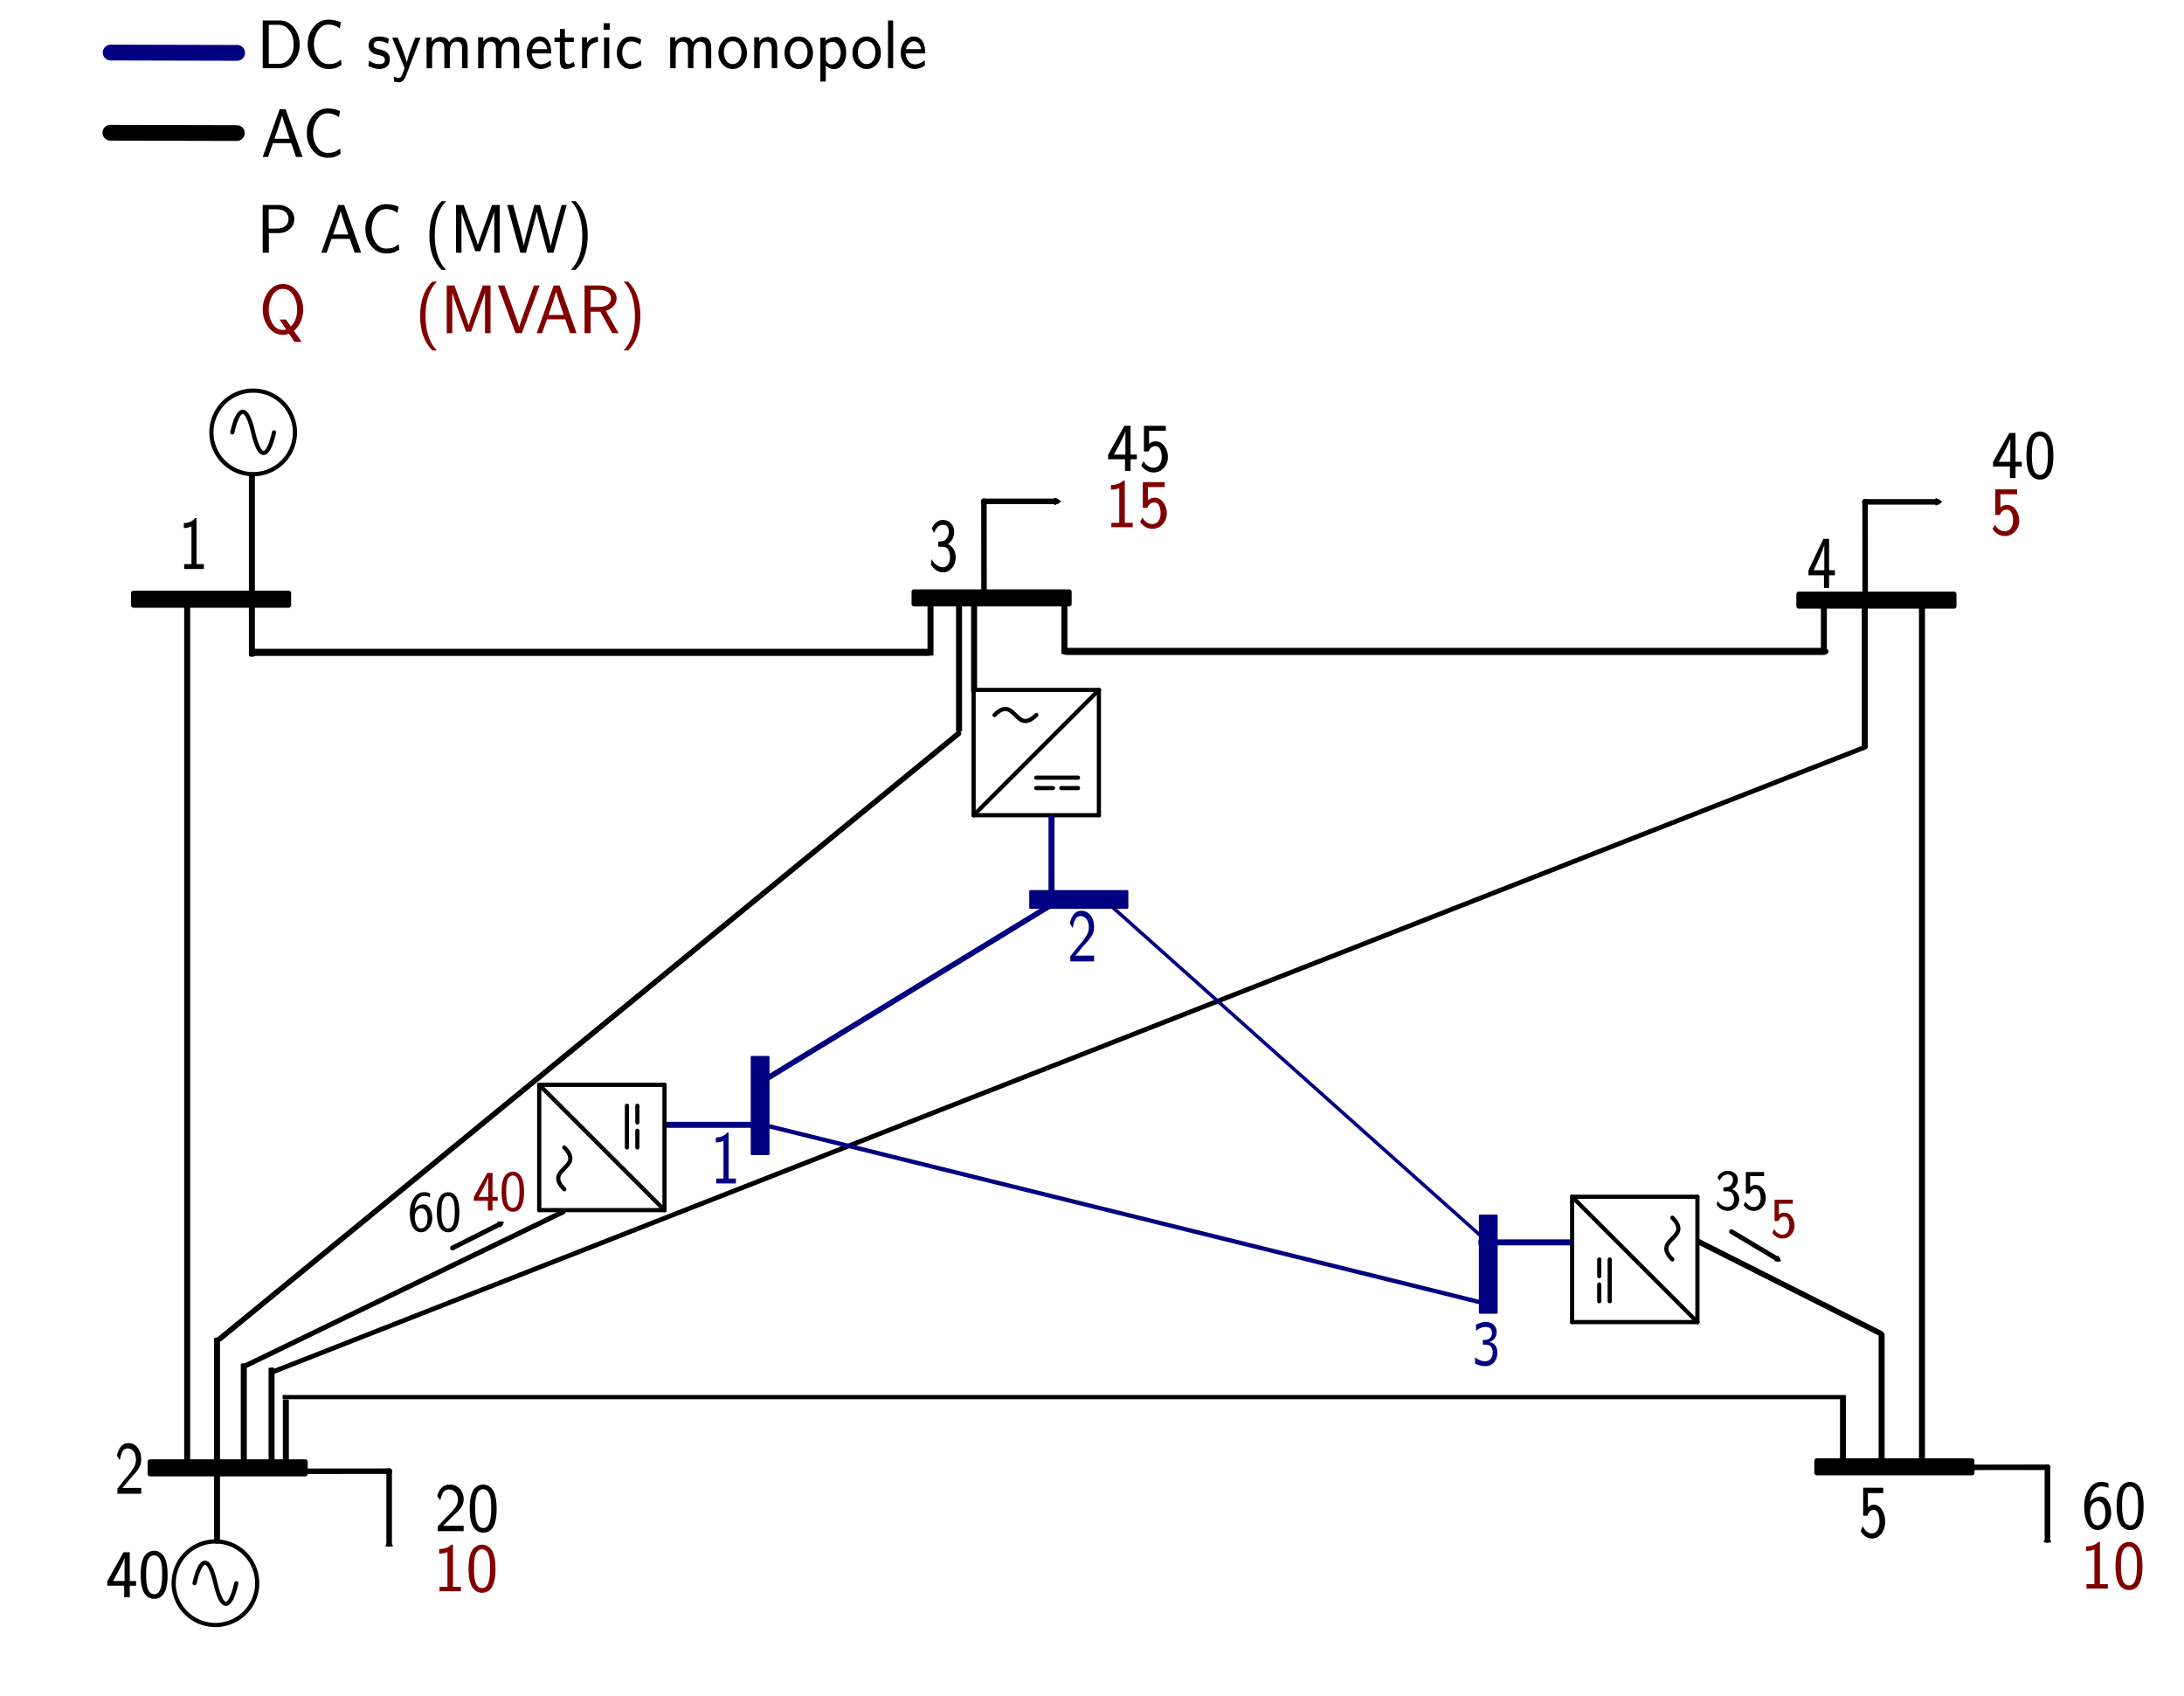 <?xml version="1.0" encoding="UTF-8" standalone="no"?>
<!-- Created with Inkscape (http://www.inkscape.org/) -->

<svg
   width="138.371mm"
   height="107.409mm"
   viewBox="0 0 138.371 107.409"
   version="1.1"
   id="svg1"
   inkscape:version="1.3 (0e150ed6c4, 2023-07-21)"
   sodipodi:docname="Stagg5MATACDC_light.svg"
   inkscape:export-filename="Stagg5.pdf"
   inkscape:export-xdpi="96"
   inkscape:export-ydpi="96"
   xmlns:inkscape="http://www.inkscape.org/namespaces/inkscape"
   xmlns:sodipodi="http://sodipodi.sourceforge.net/DTD/sodipodi-0.dtd"
   xmlns="http://www.w3.org/2000/svg"
   xmlns:svg="http://www.w3.org/2000/svg">
  <sodipodi:namedview
     id="namedview1"
     pagecolor="#ffffff"
     bordercolor="#000000"
     borderopacity="0.25"
     inkscape:showpageshadow="2"
     inkscape:pageopacity="0.0"
     inkscape:pagecheckerboard="0"
     inkscape:deskcolor="#d1d1d1"
     inkscape:document-units="mm"
     showgrid="true"
     inkscape:zoom="1.3843855"
     inkscape:cx="361.89341"
     inkscape:cy="144.10726"
     inkscape:window-width="1920"
     inkscape:window-height="1009"
     inkscape:window-x="-8"
     inkscape:window-y="-8"
     inkscape:window-maximized="1"
     inkscape:current-layer="layer1"
     showguides="false">
    <inkscape:grid
       id="grid1"
       units="mm"
       originx="-89.57"
       originy="-300.494"
       spacingx="1"
       spacingy="1"
       empcolor="#0099e5"
       empopacity="0.302"
       color="#0099e5"
       opacity="0.149"
       empspacing="5"
       dotted="false"
       gridanglex="30"
       gridanglez="30"
       visible="true" />
  </sodipodi:namedview>
  <defs
     id="defs1">
    <marker
       inkscape:collect="always"
       inkscape:isstock="true"
       style="overflow:visible"
       id="TriangleInM-79"
       refX="0"
       refY="0"
       orient="auto"
       inkscape:stockid="TriangleInM">
      <path
         transform="scale(-0.4)"
         style="fill:context-stroke;fill-rule:evenodd;stroke:context-stroke;stroke-width:1pt"
         d="M 5.77,0 -2.88,5 V -5 Z"
         id="path5871-20" />
    </marker>
    <marker
       inkscape:collect="always"
       inkscape:isstock="true"
       style="overflow:visible"
       id="TriangleInM-79-8"
       refX="0"
       refY="0"
       orient="auto"
       inkscape:stockid="TriangleInM">
      <path
         transform="scale(-0.4)"
         style="fill:context-stroke;fill-rule:evenodd;stroke:context-stroke;stroke-width:1pt"
         d="M 5.77,0 -2.88,5 V -5 Z"
         id="path5871-20-6" />
    </marker>
    <marker
       inkscape:collect="always"
       inkscape:isstock="true"
       style="overflow:visible"
       id="TriangleInM-79-8-7"
       refX="0"
       refY="0"
       orient="auto"
       inkscape:stockid="TriangleInM">
      <path
         transform="scale(-0.4)"
         style="fill:context-stroke;fill-rule:evenodd;stroke:context-stroke;stroke-width:1pt"
         d="M 5.77,0 -2.88,5 V -5 Z"
         id="path5871-20-6-5" />
    </marker>
    <marker
       inkscape:collect="always"
       inkscape:isstock="true"
       style="overflow:visible"
       id="TriangleInM-79-8-1"
       refX="0"
       refY="0"
       orient="auto"
       inkscape:stockid="TriangleInM">
      <path
         transform="scale(-0.4)"
         style="fill:context-stroke;fill-rule:evenodd;stroke:context-stroke;stroke-width:1pt"
         d="M 5.77,0 -2.88,5 V -5 Z"
         id="path5871-20-6-7" />
    </marker>
    <marker
       inkscape:collect="always"
       inkscape:isstock="true"
       style="overflow:visible"
       id="TriangleInM-79-76-2-6-4-7-3-5"
       refX="0"
       refY="0"
       orient="auto"
       inkscape:stockid="TriangleInM">
      <path
         transform="scale(-0.4)"
         style="fill:context-stroke;fill-rule:evenodd;stroke:context-stroke;stroke-width:1pt"
         d="M 5.77,0 -2.88,5 V -5 Z"
         id="path5871-20-34-2-5-1-9-2-79" />
    </marker>
    <marker
       inkscape:collect="always"
       inkscape:isstock="true"
       style="overflow:visible"
       id="TriangleInM-79-76-2-6-4-7-3-5-3"
       refX="0"
       refY="0"
       orient="auto"
       inkscape:stockid="TriangleInM">
      <path
         transform="scale(-0.4)"
         style="fill:context-stroke;fill-rule:evenodd;stroke:context-stroke;stroke-width:1pt"
         d="M 5.77,0 -2.88,5 V -5 Z"
         id="path5871-20-34-2-5-1-9-2-79-9" />
    </marker>
  </defs>
  <g
     inkscape:label="Layer 1"
     inkscape:groupmode="layer"
     id="layer1"
     transform="translate(-23.699,-79.506)">
    <g
       id="g2"
       transform="matrix(0,-2.946,1.434,0,105.751,471.938)"
       style="fill:#000000;stroke:#000000">
      <path
         inkscape:connector-curvature="0"
         id="path5718"
         d="m 101.865,-48.948 h 18.4"
         style="fill:#000000;stroke:#000000;stroke-width:0.265;stroke-linecap:round;stroke-linejoin:round;stroke-miterlimit:4;stroke-dasharray:none;stroke-opacity:1"
         sodipodi:nodetypes="cc" />
    </g>
    <g
       id="g3"
       transform="matrix(0,-2.962,1.434,0,215.66,473.794)"
       style="fill:#000000;stroke:#000000">
      <path
         inkscape:connector-curvature="0"
         id="path5718-8"
         d="m 101.865,-48.948 h 18.4"
         style="fill:#000000;stroke:#000000;stroke-width:0.265;stroke-linecap:round;stroke-linejoin:round;stroke-miterlimit:4;stroke-dasharray:none;stroke-opacity:1"
         sodipodi:nodetypes="cc" />
    </g>
    <g
       id="g2-9"
       transform="matrix(5.337,0,0,1.698,-501.63,251.118)"
       style="fill:#000000;stroke:#000000;stroke-width:0.157;stroke-linecap:square;stroke-dasharray:none">
      <path
         inkscape:connector-curvature="0"
         id="path5718-7"
         d="m 101.865,-48.948 h 18.4"
         style="fill:#000000;stroke:#000000;stroke-width:0.157;stroke-linecap:square;stroke-linejoin:round;stroke-miterlimit:4;stroke-dasharray:none;stroke-opacity:1"
         sodipodi:nodetypes="cc" />
    </g>
    <g
       id="g2-7"
       transform="matrix(0,-0.211,1.434,0,112.001,193.557)"
       style="fill:#000000;stroke:#000000">
      <path
         inkscape:connector-curvature="0"
         id="path5718-3"
         d="m 101.865,-48.948 h 18.4"
         style="fill:#000000;stroke:#000000;stroke-width:0.265;stroke-linecap:round;stroke-linejoin:round;stroke-miterlimit:4;stroke-dasharray:none;stroke-opacity:1"
         sodipodi:nodetypes="cc" />
    </g>
    <g
       id="g2-7-6"
       transform="matrix(0,-0.237,1.434,0,210.656,196.498)"
       style="fill:#000000;stroke:#000000">
      <path
         inkscape:connector-curvature="0"
         id="path5718-3-3"
         d="m 101.865,-48.948 h 18.4"
         style="fill:#000000;stroke:#000000;stroke-width:0.265;stroke-linecap:round;stroke-linejoin:round;stroke-miterlimit:4;stroke-dasharray:none;stroke-opacity:1"
         sodipodi:nodetypes="cc" />
    </g>
    <g
       id="g2-7-3"
       transform="matrix(0,-0.624,1.434,0,109.85,184.59)"
       style="fill:#000000;stroke:#000000">
      <path
         inkscape:connector-curvature="0"
         id="path5718-3-8"
         d="m 101.865,-48.948 h 18.4"
         style="fill:#000000;stroke:#000000;stroke-width:0.265;stroke-linecap:round;stroke-linejoin:round;stroke-miterlimit:4;stroke-dasharray:none;stroke-opacity:1"
         sodipodi:nodetypes="cc" />
    </g>
    <g
       id="g2-7-65"
       transform="matrix(0,-0.211,1.434,0,152.843,142.504)"
       style="fill:#000000;stroke:#000000">
      <path
         inkscape:connector-curvature="0"
         id="path5718-3-7"
         d="m 101.865,-48.948 h 18.4"
         style="fill:#000000;stroke:#000000;stroke-width:0.265;stroke-linecap:round;stroke-linejoin:round;stroke-miterlimit:4;stroke-dasharray:none;stroke-opacity:1"
         sodipodi:nodetypes="cc" />
    </g>
    <g
       id="g2-7-39"
       transform="matrix(0,-0.195,1.434,0,209.445,140.681)"
       style="fill:#000000;stroke:#000000">
      <path
         inkscape:connector-curvature="0"
         id="path5718-3-76"
         d="m 101.865,-48.948 h 18.4"
         style="fill:#000000;stroke:#000000;stroke-width:0.265;stroke-linecap:round;stroke-linejoin:round;stroke-miterlimit:4;stroke-dasharray:none;stroke-opacity:1"
         sodipodi:nodetypes="cc" />
    </g>
    <g
       id="g2-9-5"
       transform="matrix(2.312,0,0,1.698,-195.625,203.943)"
       style="fill:#000000;stroke:#000000">
      <path
         inkscape:connector-curvature="0"
         id="path5718-7-1"
         d="m 101.865,-48.948 h 18.4"
         style="fill:#000000;stroke:#000000;stroke-width:0.265;stroke-linecap:round;stroke-linejoin:round;stroke-miterlimit:4;stroke-dasharray:none;stroke-opacity:1"
         sodipodi:nodetypes="cc" />
    </g>
    <g
       id="g2-9-4"
       transform="matrix(2.603,0,0,-1.698,-173.849,37.657)"
       style="fill:#000000;stroke:#000000">
      <path
         inkscape:connector-curvature="0"
         id="path5718-7-8"
         d="m 101.865,-48.948 h 18.4"
         style="fill:#000000;stroke:#000000;stroke-width:0.265;stroke-linecap:round;stroke-linejoin:round;stroke-miterlimit:4;stroke-dasharray:none;stroke-opacity:1"
         sodipodi:nodetypes="cc" />
    </g>
    <g
       id="g2-7-39-7"
       transform="matrix(0,-0.209,1.434,0,161.326,142.205)"
       style="fill:#000000;stroke:#000000">
      <path
         inkscape:connector-curvature="0"
         id="path5718-3-76-9"
         d="m 101.865,-48.948 h 18.4"
         style="fill:#000000;stroke:#000000;stroke-width:0.265;stroke-linecap:round;stroke-linejoin:round;stroke-miterlimit:4;stroke-dasharray:none;stroke-opacity:1"
         sodipodi:nodetypes="cc" />
    </g>
    <g
       id="g2-7-39-1"
       transform="matrix(0,-0.7,1.434,0,107.639,248.503)"
       style="fill:#000000;stroke:#000000">
      <path
         inkscape:connector-curvature="0"
         id="path5718-3-76-4"
         d="m 101.865,-48.948 h 18.4"
         style="fill:#000000;stroke:#000000;stroke-width:0.265;stroke-linecap:round;stroke-linejoin:round;stroke-miterlimit:4;stroke-dasharray:none;stroke-opacity:1"
         sodipodi:nodetypes="cc" />
    </g>
    <g
       id="g2-7-39-3"
       transform="matrix(0,-0.477,1.434,0,154.652,174.388)"
       style="fill:#000000;stroke:#000000;stroke-opacity:1">
      <path
         inkscape:connector-curvature="0"
         id="path5718-3-76-1"
         d="m 101.865,-48.948 h 18.4"
         style="fill:#000000;stroke:#000000;stroke-width:0.265;stroke-linecap:round;stroke-linejoin:round;stroke-miterlimit:4;stroke-dasharray:none;stroke-opacity:1"
         sodipodi:nodetypes="cc" />
    </g>
    <g
       id="g2-7-39-74"
       transform="matrix(0,-0.316,1.434,0,109.947,203.84)"
       style="fill:#000000;stroke:#000000">
      <path
         inkscape:connector-curvature="0"
         id="path5718-3-76-5"
         d="m 100.794,-48.147 h 18.4"
         style="fill:#000000;stroke:#000000;stroke-width:0.265;stroke-linecap:round;stroke-linejoin:round;stroke-miterlimit:4;stroke-dasharray:none;stroke-opacity:1"
         sodipodi:nodetypes="cc" />
    </g>
    <g
       id="g2-7-39-74-7"
       transform="matrix(-0.33,0,0,-1.434,105.585,80.566)"
       style="fill:#000080;stroke:#000080">
      <path
         inkscape:connector-curvature="0"
         id="path5718-3-76-5-3"
         d="m 101.865,-48.948 h 18.4"
         style="fill:#000080;stroke:#000080;stroke-width:0.265;stroke-linecap:round;stroke-linejoin:round;stroke-miterlimit:4;stroke-dasharray:none;stroke-opacity:1"
         sodipodi:nodetypes="cc" />
    </g>
    <g
       id="g2-7-39-5"
       transform="matrix(0,-0.526,1.434,0,212.036,180.44)"
       style="fill:#000000;stroke:#000000">
      <path
         inkscape:connector-curvature="0"
         id="path5718-3-76-45"
         d="m 101.865,-48.948 h 18.4"
         style="fill:#000000;stroke:#000000;stroke-width:0.265;stroke-linecap:round;stroke-linejoin:round;stroke-miterlimit:4;stroke-dasharray:none;stroke-opacity:1"
         sodipodi:nodetypes="cc" />
    </g>
    <g
       id="g2-7-39-9"
       transform="matrix(0,-1.234,1.388,0,150.694,274.185)"
       style="fill:#000000;stroke:#000000">
      <path
         inkscape:connector-curvature="0"
         id="path5718-3-76-3"
         d="m 89.034,-81.466 31.074,33.72"
         style="fill:#000000;stroke:#000000;stroke-width:0.265;stroke-linecap:round;stroke-linejoin:round;stroke-miterlimit:4;stroke-dasharray:none;stroke-opacity:1"
         sodipodi:nodetypes="cc" />
    </g>
    <path
       d="m 39.607,103.167 h 1.393 v -0.275 H 40.483 v -2.595 h -0.106 c -0.165,0.169 -0.428,0.262 -0.796,0.275 v 0.279 c 0.224,-0.004 0.402,-0.038 0.542,-0.093 v 2.134 H 39.607 Z"
       id="text8-8-4-4-8-62-7"
       style="font-size:4.233px;font-family:NewComputerModernSans10;-inkscape-font-specification:'NewComputerModernSans10, Normal';stroke-width:0.21"
       transform="scale(0.893,1.12)"
       aria-label="1" />
    <path
       d="m 35.657,152.602 c -0.419,0 -0.69,0.237 -0.821,0.707 0.017,0.021 0.03,0.042 0.042,0.059 0.047,0.072 0.119,0.152 0.152,0.207 0.055,-0.207 0.114,-0.364 0.182,-0.474 0.085,-0.131 0.212,-0.199 0.385,-0.199 0.347,0 0.588,0.275 0.588,0.622 0,0.165 -0.051,0.322 -0.152,0.461 -0.169,0.241 -0.491,0.533 -0.643,0.669 l -0.521,0.525 v 0.292 h 1.689 v -0.33 h -0.847 c -0.034,0.004 -0.059,0.004 -0.076,0.004 h -0.406 c 0.064,-0.055 0.504,-0.487 0.542,-0.525 0.165,-0.144 0.288,-0.254 0.373,-0.326 0.089,-0.089 0.152,-0.161 0.199,-0.212 0.144,-0.165 0.216,-0.356 0.216,-0.567 0,-0.525 -0.377,-0.914 -0.902,-0.914 z"
       id="text8-8-4-4-8-62-7-8"
       style="font-size:4.233px;font-family:NewComputerModernSans10;-inkscape-font-specification:'NewComputerModernSans10, Normal';stroke-width:0.21"
       transform="scale(0.893,1.12)"
       aria-label="2" />
    <path
       d="m 93.794,101.761 c 0.292,-0.165 0.44,-0.406 0.44,-0.715 0,-0.195 -0.085,-0.356 -0.25,-0.478 -0.148,-0.114 -0.326,-0.174 -0.525,-0.174 -0.356,0 -0.627,0.161 -0.817,0.478 l 0.174,0.258 c 0.106,-0.254 0.322,-0.461 0.639,-0.461 0.233,0 0.402,0.144 0.402,0.377 0,0.271 -0.182,0.495 -0.411,0.546 -0.013,0.004 -0.123,0.013 -0.339,0.03 v 0.288 h 0.309 c 0.207,0 0.347,0.072 0.428,0.216 0.064,0.119 0.097,0.241 0.097,0.364 0,0.318 -0.186,0.58 -0.495,0.58 -0.368,0 -0.639,-0.207 -0.804,-0.461 l -0.055,0.301 c 0.229,0.301 0.516,0.449 0.868,0.449 0.241,0 0.453,-0.085 0.627,-0.25 0.174,-0.165 0.262,-0.373 0.262,-0.614 0,-0.368 -0.262,-0.627 -0.55,-0.732 z"
       id="text8-8-4-4-8-62-7-87"
       style="font-size:4.233px;font-family:NewComputerModernSans10;-inkscape-font-specification:'NewComputerModernSans10, Normal';stroke-width:0.21"
       transform="scale(0.893,1.12)"
       aria-label="3" />
    <path
       d="m 156.309,103.525 h 0.411 v -0.288 h -0.411 v -1.774 h -0.406 l -1.058,1.786 v 0.275 h 1.101 v 0.715 h 0.364 z m -0.339,-1.71 v 1.422 h -0.754 c 0.419,-0.699 0.669,-1.173 0.754,-1.422 z"
       id="text8-8-4-4-8-62-7-5"
       style="font-size:4.233px;font-family:NewComputerModernSans10;-inkscape-font-specification:'NewComputerModernSans10, Normal';stroke-width:0.21"
       transform="scale(0.893,1.12)"
       aria-label="4" />
    <path
       d="m 159.887,157.036 c 0,0.309 -0.123,0.55 -0.33,0.631 -0.072,0.03 -0.14,0.047 -0.199,0.047 -0.309,0 -0.533,-0.186 -0.652,-0.406 l -0.157,0.267 c 0.207,0.284 0.478,0.428 0.813,0.428 0.262,0 0.483,-0.093 0.66,-0.279 0.178,-0.186 0.267,-0.415 0.267,-0.677 0,-0.246 -0.072,-0.461 -0.212,-0.648 -0.157,-0.207 -0.351,-0.309 -0.588,-0.309 -0.161,0 -0.305,0.051 -0.428,0.152 v -0.809 h 1.092 v -0.301 h -1.427 v 1.579 h 0.301 c 0.089,-0.22 0.241,-0.33 0.457,-0.33 0.288,0 0.402,0.334 0.402,0.656 z"
       id="text8-8-4-4-8-62-7-6"
       style="font-size:4.233px;font-family:NewComputerModernSans10;-inkscape-font-specification:'NewComputerModernSans10, Normal';stroke-width:0.21"
       transform="scale(0.893,1.12)"
       aria-label="5" />
    <g
       transform="rotate(-90,199.944,68.665)"
       id="g26250-1">
      <path
         style="fill:none;stroke:#000000;stroke-width:0.265px;stroke-linecap:round;stroke-linejoin:miter;stroke-opacity:1"
         d="m 112.448,-65.479 h 7.938"
         id="path5633-3-51"
         inkscape:connector-curvature="0" />
      <path
         style="fill:none;stroke:#000000;stroke-width:0.265px;stroke-linecap:round;stroke-linejoin:miter;stroke-opacity:1"
         d="m 120.385,-73.417 h -7.938"
         id="path5635-6-0"
         inkscape:connector-curvature="0" />
      <path
         style="fill:none;stroke:#000000;stroke-width:0.265px;stroke-linecap:round;stroke-linejoin:miter;stroke-opacity:1"
         d="m 120.385,-65.479 v -7.938"
         id="path5637-7-53"
         inkscape:connector-curvature="0" />
      <path
         style="fill:none;stroke:#000000;stroke-width:0.265px;stroke-linecap:round;stroke-linejoin:miter;stroke-opacity:1"
         d="m 112.448,-65.479 v -7.938"
         id="path5639-5-36"
         inkscape:connector-curvature="0" />
      <path
         style="fill:none;stroke:#000000;stroke-width:0.265px;stroke-linecap:round;stroke-linejoin:miter;stroke-opacity:1"
         d="m 112.448,-65.479 7.938,-7.938"
         id="path5641-3-3"
         inkscape:connector-curvature="0" />
      <path
         style="fill:none;stroke:#000000;stroke-width:0.265;stroke-linecap:round;stroke-linejoin:round;stroke-miterlimit:4;stroke-dasharray:none;stroke-opacity:1"
         d="m 116.417,-67.86 h 2.646"
         id="path5718-8-1-0"
         inkscape:connector-curvature="0"
         sodipodi:nodetypes="cc" />
      <path
         style="fill:none;stroke:#000000;stroke-width:0.265;stroke-linecap:round;stroke-linejoin:round;stroke-miterlimit:4;stroke-dasharray:none;stroke-opacity:1"
         d="M 116.417,-67.199 H 117.475"
         id="path5718-8-0-0-7"
         inkscape:connector-curvature="0"
         sodipodi:nodetypes="cc" />
      <path
         style="fill:none;stroke:#000000;stroke-width:0.265;stroke-linecap:round;stroke-linejoin:round;stroke-miterlimit:4;stroke-dasharray:none;stroke-opacity:1"
         d="m 118.004,-67.199 h 1.058"
         id="path5718-8-0-4-4-92"
         inkscape:connector-curvature="0"
         sodipodi:nodetypes="cc" />
      <path
         style="fill:none;stroke:#000000;stroke-width:0.265;stroke-linecap:round;stroke-linejoin:round;stroke-miterlimit:4;stroke-dasharray:none;stroke-opacity:1"
         d="m 113.771,-71.829 c 1.323,-1.323 1.323,1.323 2.646,0"
         id="path5718-8-5-46"
         inkscape:connector-curvature="0"
         sodipodi:nodetypes="cc" />
    </g>
    <g
       transform="translate(-27.064,196.626)"
       id="g26250-1-9">
      <path
         style="fill:none;stroke:#000000;stroke-width:0.265px;stroke-linecap:round;stroke-linejoin:miter;stroke-opacity:1"
         d="m 112.448,-65.479 h 7.938"
         id="path5633-3-51-4"
         inkscape:connector-curvature="0" />
      <path
         style="fill:none;stroke:#000000;stroke-width:0.265px;stroke-linecap:round;stroke-linejoin:miter;stroke-opacity:1"
         d="m 120.385,-73.417 h -7.938"
         id="path5635-6-0-8"
         inkscape:connector-curvature="0" />
      <path
         style="fill:none;stroke:#000000;stroke-width:0.265px;stroke-linecap:round;stroke-linejoin:miter;stroke-opacity:1"
         d="m 120.385,-65.479 v -7.938"
         id="path5637-7-53-1"
         inkscape:connector-curvature="0" />
      <path
         style="fill:none;stroke:#000000;stroke-width:0.265px;stroke-linecap:round;stroke-linejoin:miter;stroke-opacity:1"
         d="m 112.448,-65.479 v -7.938"
         id="path5639-5-36-4"
         inkscape:connector-curvature="0" />
      <path
         style="fill:none;stroke:#000000;stroke-width:0.265px;stroke-linecap:round;stroke-linejoin:miter;stroke-opacity:1"
         d="m 112.448,-65.479 7.938,-7.938"
         id="path5641-3-3-1"
         inkscape:connector-curvature="0" />
      <path
         style="fill:none;stroke:#000000;stroke-width:0.265;stroke-linecap:round;stroke-linejoin:round;stroke-miterlimit:4;stroke-dasharray:none;stroke-opacity:1"
         d="m 116.417,-67.86 h 2.646"
         id="path5718-8-1-0-3"
         inkscape:connector-curvature="0"
         sodipodi:nodetypes="cc" />
      <path
         style="fill:none;stroke:#000000;stroke-width:0.265;stroke-linecap:round;stroke-linejoin:round;stroke-miterlimit:4;stroke-dasharray:none;stroke-opacity:1"
         d="M 116.417,-67.199 H 117.475"
         id="path5718-8-0-0-7-7"
         inkscape:connector-curvature="0"
         sodipodi:nodetypes="cc" />
      <path
         style="fill:none;stroke:#000000;stroke-width:0.265;stroke-linecap:round;stroke-linejoin:round;stroke-miterlimit:4;stroke-dasharray:none;stroke-opacity:1"
         d="m 118.004,-67.199 h 1.058"
         id="path5718-8-0-4-4-92-7"
         inkscape:connector-curvature="0"
         sodipodi:nodetypes="cc" />
      <path
         style="fill:none;stroke:#000000;stroke-width:0.265;stroke-linecap:round;stroke-linejoin:round;stroke-miterlimit:4;stroke-dasharray:none;stroke-opacity:1"
         d="m 113.771,-71.829 c 1.323,-1.323 1.323,1.323 2.646,0"
         id="path5718-8-5-46-0"
         inkscape:connector-curvature="0"
         sodipodi:nodetypes="cc" />
    </g>
    <g
       transform="rotate(90,7.478,50.346)"
       id="g26250-1-7">
      <path
         style="fill:none;stroke:#000000;stroke-width:0.265px;stroke-linecap:round;stroke-linejoin:miter;stroke-opacity:1"
         d="m 112.448,-65.479 h 7.938"
         id="path5633-3-51-8"
         inkscape:connector-curvature="0" />
      <path
         style="fill:none;stroke:#000000;stroke-width:0.265px;stroke-linecap:round;stroke-linejoin:miter;stroke-opacity:1"
         d="m 120.385,-73.417 h -7.938"
         id="path5635-6-0-4"
         inkscape:connector-curvature="0" />
      <path
         style="fill:none;stroke:#000000;stroke-width:0.265px;stroke-linecap:round;stroke-linejoin:miter;stroke-opacity:1"
         d="m 120.385,-65.479 v -7.938"
         id="path5637-7-53-9"
         inkscape:connector-curvature="0" />
      <path
         style="fill:none;stroke:#000000;stroke-width:0.265px;stroke-linecap:round;stroke-linejoin:miter;stroke-opacity:1"
         d="m 112.448,-65.479 v -7.938"
         id="path5639-5-36-7"
         inkscape:connector-curvature="0" />
      <path
         style="fill:none;stroke:#000000;stroke-width:0.265px;stroke-linecap:round;stroke-linejoin:miter;stroke-opacity:1"
         d="m 112.448,-65.479 7.938,-7.938"
         id="path5641-3-3-8"
         inkscape:connector-curvature="0" />
      <path
         style="fill:none;stroke:#000000;stroke-width:0.265;stroke-linecap:round;stroke-linejoin:round;stroke-miterlimit:4;stroke-dasharray:none;stroke-opacity:1"
         d="m 116.417,-67.86 h 2.646"
         id="path5718-8-1-0-5"
         inkscape:connector-curvature="0"
         sodipodi:nodetypes="cc" />
      <path
         style="fill:none;stroke:#000000;stroke-width:0.265;stroke-linecap:round;stroke-linejoin:round;stroke-miterlimit:4;stroke-dasharray:none;stroke-opacity:1"
         d="M 116.417,-67.199 H 117.475"
         id="path5718-8-0-0-7-3"
         inkscape:connector-curvature="0"
         sodipodi:nodetypes="cc" />
      <path
         style="fill:none;stroke:#000000;stroke-width:0.265;stroke-linecap:round;stroke-linejoin:round;stroke-miterlimit:4;stroke-dasharray:none;stroke-opacity:1"
         d="m 118.004,-67.199 h 1.058"
         id="path5718-8-0-4-4-92-5"
         inkscape:connector-curvature="0"
         sodipodi:nodetypes="cc" />
      <path
         style="fill:none;stroke:#000000;stroke-width:0.265;stroke-linecap:round;stroke-linejoin:round;stroke-miterlimit:4;stroke-dasharray:none;stroke-opacity:1"
         d="m 113.771,-71.829 c 1.323,-1.323 1.323,1.323 2.646,0"
         id="path5718-8-5-46-1"
         inkscape:connector-curvature="0"
         sodipodi:nodetypes="cc" />
    </g>
    <path
       id="rect10042-00-7"
       style="fill:#000080;stroke:#000080;stroke-width:0.128;stroke-linecap:round;stroke-linejoin:round"
       transform="rotate(-90)"
       d="m -152.608,71.327 h 6.151 v 1.061 h -6.151 z" />
    <path
       id="rect10042-00-7-4"
       style="fill:#000080;stroke:#000080;stroke-width:0.128;stroke-linecap:round;stroke-linejoin:round"
       transform="rotate(-90)"
       d="m -162.66,117.459 h 6.151 v 1.061 h -6.151 z" />
    <path
       id="rect10042-00-7-49"
       style="fill:#000080;stroke:#000080;stroke-width:0.128;stroke-linecap:round;stroke-linejoin:round"
       transform="scale(-1)"
       d="m -95.123,-137.011 h 6.151 v 1.061 h -6.151 z" />
    <path
       style="fill:#000000;stroke:#000000;stroke-width:0.302;stroke-linecap:square;stroke-dasharray:none"
       d="M 41.011,166.394 141.798,126.858"
       id="path1" />
    <g
       id="g2-7-39-74-7-3"
       transform="matrix(0,0.316,-1.434,0,20.128,98.987)"
       style="fill:#000080;stroke:#000080">
      <path
         inkscape:connector-curvature="0"
         id="path5718-3-76-5-3-9"
         d="m 101.865,-48.948 h 18.4"
         style="fill:#000080;stroke:#000080;stroke-width:0.265;stroke-linecap:round;stroke-linejoin:round;stroke-miterlimit:4;stroke-dasharray:none;stroke-opacity:1"
         sodipodi:nodetypes="cc" />
    </g>
    <g
       id="g2-7-39-74-7-5"
       transform="matrix(-0.316,0,0,-1.434,155.41,88.011)"
       style="fill:#000080;stroke:#000080">
      <path
         inkscape:connector-curvature="0"
         id="path5718-3-76-5-3-2"
         d="m 101.865,-48.948 h 18.4"
         style="fill:#000080;stroke:#000080;stroke-width:0.265;stroke-linecap:round;stroke-linejoin:round;stroke-miterlimit:4;stroke-dasharray:none;stroke-opacity:1"
         sodipodi:nodetypes="cc" />
    </g>
    <path
       style="fill:#000080;stroke:#000080;stroke-width:0.349;stroke-linecap:round;stroke-dasharray:none"
       d="M 71.939,148.035 90.317,136.817"
       id="path3" />
    <path
       style="fill:#000080;stroke:#000080;stroke-width:0.22;stroke-linecap:round;stroke-dasharray:none"
       d="m 93.984,136.794 23.533,20.998"
       id="path4" />
    <path
       style="fill:#000080;stroke:#000080;stroke-width:0.272;stroke-linecap:round;stroke-dasharray:none"
       d="M 117.415,161.98 71.882,150.712"
       id="path5" />
    <g
       id="g2-7-39-74-3"
       transform="matrix(0,-0.345,1.434,0,109.336,207.402)"
       style="fill:#000000;stroke:#000000">
      <path
         inkscape:connector-curvature="0"
         id="path5718-3-76-5-2"
         d="m 101.865,-48.948 h 18.4"
         style="fill:#000000;stroke:#000000;stroke-width:0.265;stroke-linecap:round;stroke-linejoin:round;stroke-miterlimit:4;stroke-dasharray:none;stroke-opacity:1"
         sodipodi:nodetypes="cc" />
    </g>
    <path
       style="fill:#000000;stroke:#000000;stroke-width:0.317;stroke-linecap:round;stroke-dasharray:none"
       d="M 39.209,166.038 59.379,156.27"
       id="path6" />
    <g
       id="g2-7-39-3-9"
       transform="matrix(0,-0.34,1.434,0,155.606,157.955)"
       style="fill:#000000;stroke:#000000;stroke-opacity:1">
      <path
         inkscape:connector-curvature="0"
         id="path5718-3-76-1-3"
         d="m 101.865,-48.948 h 18.4"
         style="fill:#000000;stroke:#000000;stroke-width:0.265;stroke-linecap:round;stroke-linejoin:round;stroke-miterlimit:4;stroke-dasharray:none;stroke-opacity:1"
         sodipodi:nodetypes="cc" />
    </g>
    <g
       id="g2-7-39-3-6"
       transform="matrix(0,-0.469,1.434,0,213.103,220.402)"
       style="fill:#000000;stroke:#000000;stroke-opacity:1">
      <path
         inkscape:connector-curvature="0"
         id="path5718-3-76-1-35"
         d="m 101.865,-48.948 h 18.4"
         style="fill:#000000;stroke:#000000;stroke-width:0.265;stroke-linecap:round;stroke-linejoin:round;stroke-miterlimit:4;stroke-dasharray:none;stroke-opacity:1"
         sodipodi:nodetypes="cc" />
    </g>
    <path
       style="fill:#000000;stroke:#000000;stroke-width:0.35;stroke-linecap:round;stroke-dasharray:none"
       d="m 142.864,163.981 -11.563,-5.829"
       id="path7" />
    <path
       d="m 77.353,137.918 h 1.393 v -0.275 h -0.516 v -2.595 h -0.106 c -0.165,0.169 -0.428,0.262 -0.796,0.275 v 0.279 c 0.224,-0.004 0.402,-0.038 0.542,-0.093 v 2.134 h -0.516 z"
       id="text8-8-4-4-8-62-7-3"
       style="font-size:4.233px;font-family:NewComputerModernSans10;-inkscape-font-specification:'NewComputerModernSans10, Normal';fill:#000080;stroke-width:0.21"
       aria-label="1"
       transform="scale(0.893,1.12)" />
    <path
       d="m 103.263,122.496 c -0.419,0 -0.69,0.237 -0.821,0.707 0.017,0.021 0.03,0.042 0.042,0.059 0.047,0.072 0.119,0.152 0.152,0.207 0.055,-0.207 0.114,-0.364 0.182,-0.474 0.085,-0.131 0.212,-0.199 0.385,-0.199 0.347,0 0.588,0.275 0.588,0.622 0,0.165 -0.051,0.322 -0.152,0.461 -0.169,0.241 -0.491,0.533 -0.643,0.669 l -0.521,0.525 v 0.292 h 1.689 v -0.33 h -0.847 c -0.034,0.004 -0.059,0.004 -0.076,0.004 h -0.406 c 0.064,-0.055 0.504,-0.487 0.542,-0.525 0.165,-0.144 0.288,-0.254 0.373,-0.326 0.089,-0.089 0.152,-0.161 0.199,-0.212 0.144,-0.165 0.216,-0.356 0.216,-0.567 0,-0.525 -0.377,-0.914 -0.902,-0.914 z"
       id="text8-8-4-4-8-62-7-4"
       style="font-size:4.233px;font-family:NewComputerModernSans10;-inkscape-font-specification:'NewComputerModernSans10, Normal';fill:#000080;stroke-width:0.21"
       transform="scale(0.893,1.12)"
       aria-label="2" />
    <g
       id="g1"
       transform="translate(91.632,48.956)"
       style="fill:#000080">
      <path
         d="m 29.984,103.338 q 0.077,0.069 0.127,0.174 0.05,0.105 0.05,0.271 0,0.165 -0.06,0.302 -0.06,0.137 -0.168,0.239 -0.121,0.113 -0.285,0.168 -0.163,0.053 -0.358,0.053 -0.2,0 -0.394,-0.048 -0.194,-0.047 -0.318,-0.103 V 104.056 h 0.024 q 0.137,0.09 0.323,0.15 0.185,0.06 0.358,0.06 0.102,0 0.216,-0.034 0.115,-0.034 0.185,-0.1 0.074,-0.071 0.11,-0.156 0.037,-0.086 0.037,-0.216 0,-0.129 -0.042,-0.213 -0.04,-0.086 -0.113,-0.134 -0.073,-0.05 -0.176,-0.068 -0.103,-0.019 -0.223,-0.019 h -0.145 v -0.268 h 0.113 q 0.245,0 0.39,-0.102 0.147,-0.103 0.147,-0.3 0,-0.087 -0.037,-0.152 -0.037,-0.066 -0.103,-0.108 -0.069,-0.042 -0.148,-0.058 -0.079,-0.016 -0.179,-0.016 -0.153,0 -0.326,0.055 -0.173,0.055 -0.326,0.155 h -0.016 v -0.337 q 0.115,-0.056 0.305,-0.103 0.192,-0.048 0.371,-0.048 0.176,0 0.31,0.032 0.134,0.032 0.242,0.103 0.116,0.077 0.176,0.187 0.06,0.11 0.06,0.256 0,0.2 -0.142,0.35 -0.14,0.148 -0.332,0.187 v 0.023 q 0.077,0.013 0.177,0.055 0.1,0.04 0.169,0.102 z"
         id="text8-8-4-4-8-62-7-0"
         style="font-size:3.303px;-inkscape-font-specification:'sans-serif, ';stroke-width:0.21"
         transform="scale(0.893,1.12)"
         aria-label="3" />
    </g>
    <path
       d="m 42.619,81.464 c 0.377,0 0.69,-0.148 0.94,-0.445 0.237,-0.284 0.356,-0.614 0.356,-0.999 0,-0.394 -0.119,-0.732 -0.351,-1.024 -0.25,-0.313 -0.563,-0.47 -0.948,-0.47 h -1.109 v 2.938 z m -0.097,-2.671 c 0.318,0 0.567,0.131 0.754,0.389 0.165,0.229 0.246,0.508 0.246,0.838 0,0.322 -0.085,0.593 -0.254,0.813 -0.182,0.241 -0.432,0.364 -0.745,0.364 h -0.622 v -2.405 z m 3.713,2.671 c 0.106,-0.03 0.241,-0.097 0.406,-0.195 l -0.03,-0.33 c -0.161,0.114 -0.292,0.186 -0.398,0.22 -0.106,0.034 -0.246,0.051 -0.419,0.051 -0.292,0 -0.529,-0.135 -0.711,-0.402 -0.161,-0.237 -0.241,-0.508 -0.241,-0.813 0,-0.305 0.08,-0.576 0.241,-0.817 0.182,-0.267 0.419,-0.402 0.711,-0.402 0.267,0 0.512,0.08 0.737,0.237 l 0.068,-0.381 c -0.262,-0.106 -0.529,-0.157 -0.804,-0.157 -0.394,0 -0.724,0.157 -0.986,0.47 -0.25,0.296 -0.373,0.648 -0.373,1.05 0,0.402 0.123,0.754 0.373,1.046 0.262,0.313 0.593,0.47 0.986,0.47 0.178,0 0.326,-0.017 0.44,-0.047 z m 3.56,-0.55 c 0,-0.148 -0.051,-0.271 -0.152,-0.377 l -0.013,-0.017 c -0.114,-0.102 -0.279,-0.174 -0.491,-0.212 -0.174,-0.034 -0.284,-0.072 -0.33,-0.114 -0.047,-0.042 -0.072,-0.097 -0.072,-0.161 0,-0.161 0.11,-0.241 0.334,-0.241 0.212,0 0.411,0.055 0.601,0.169 l 0.055,-0.309 c -0.199,-0.093 -0.406,-0.14 -0.614,-0.14 -0.394,0 -0.703,0.165 -0.703,0.563 0,0.267 0.22,0.483 0.487,0.542 0.131,0.03 0.229,0.051 0.296,0.064 0.14,0.034 0.275,0.11 0.275,0.262 0,0.182 -0.123,0.271 -0.373,0.271 -0.224,0 -0.44,-0.072 -0.652,-0.216 l -0.055,0.322 c 0.25,0.127 0.487,0.191 0.711,0.191 0.411,0 0.694,-0.195 0.694,-0.597 z m 1.101,0.207 c -0.017,-0.08 -0.047,-0.182 -0.093,-0.313 -0.144,-0.415 -0.377,-0.957 -0.495,-1.223 h -0.364 l 0.813,1.875 -0.148,0.368 c -0.038,0.097 -0.106,0.233 -0.22,0.233 -0.102,0 -0.216,-0.025 -0.343,-0.076 l 0.03,0.309 c 0.106,0.025 0.207,0.038 0.313,0.038 0.275,0 0.385,-0.241 0.487,-0.487 l 0.914,-2.261 h -0.347 c -0.318,0.775 -0.5,1.287 -0.546,1.537 z m 2.057,-1.295 c 0.296,0 0.394,0.14 0.394,0.411 v 1.228 h 0.356 v -1.037 c 0,-0.305 0.131,-0.601 0.406,-0.601 0.296,0 0.394,0.14 0.394,0.411 v 1.228 h 0.36 v -1.257 c 0,-0.445 -0.195,-0.669 -0.588,-0.669 -0.258,0 -0.461,0.106 -0.618,0.322 -0.089,-0.216 -0.267,-0.322 -0.542,-0.322 -0.233,0 -0.432,0.097 -0.593,0.288 v -0.267 h -0.334 v 1.905 h 0.36 v -1.037 c 0,-0.309 0.127,-0.601 0.406,-0.601 z m 3.361,0 c 0.296,0 0.394,0.14 0.394,0.411 v 1.228 h 0.356 v -1.037 c 0,-0.305 0.131,-0.601 0.406,-0.601 0.296,0 0.394,0.14 0.394,0.411 v 1.228 h 0.36 v -1.257 c 0,-0.445 -0.195,-0.669 -0.588,-0.669 -0.258,0 -0.461,0.106 -0.618,0.322 -0.089,-0.216 -0.267,-0.322 -0.542,-0.322 -0.233,0 -0.432,0.097 -0.593,0.288 v -0.267 h -0.334 v 1.905 h 0.36 v -1.037 c 0,-0.309 0.127,-0.601 0.406,-0.601 z m 2.726,0.728 h 1.278 c 0,-0.584 -0.216,-1.041 -0.754,-1.041 -0.25,0 -0.457,0.106 -0.622,0.318 -0.152,0.195 -0.229,0.419 -0.229,0.677 0,0.271 0.085,0.504 0.25,0.699 0.174,0.203 0.394,0.305 0.66,0.305 0.246,0 0.47,-0.076 0.677,-0.224 l -0.025,-0.313 c -0.203,0.165 -0.419,0.25 -0.648,0.25 -0.343,0 -0.576,-0.322 -0.588,-0.669 z m 1.008,-0.262 h -0.986 c 0.055,-0.237 0.241,-0.491 0.504,-0.491 0.284,0 0.44,0.229 0.483,0.491 z m 1.185,1.219 c 0.203,0 0.411,-0.055 0.622,-0.165 l -0.076,-0.284 c -0.123,0.097 -0.25,0.148 -0.381,0.148 -0.131,0 -0.195,-0.11 -0.195,-0.33 v -1.029 h 0.58 v -0.275 h -0.58 v -0.529 h -0.318 v 0.529 H 60.526 v 0.275 h 0.347 v 1.101 c 0,0.373 0.119,0.559 0.36,0.559 z m 2.125,-1.659 v -0.313 c -0.301,0.004 -0.542,0.123 -0.715,0.364 v -0.343 h -0.322 v 1.905 h 0.339 v -0.906 c 0,-0.415 0.292,-0.694 0.699,-0.707 z m 0.368,-0.754 h 0.398 v -0.406 h -0.398 z m 0.03,2.366 h 0.339 v -1.892 h -0.339 z m 1.185,-0.944 c 0,-0.389 0.191,-0.707 0.576,-0.707 0.199,0 0.398,0.064 0.597,0.195 l 0.059,-0.309 c -0.22,-0.123 -0.44,-0.186 -0.66,-0.186 -0.271,0 -0.491,0.102 -0.665,0.301 -0.174,0.199 -0.262,0.436 -0.262,0.711 0,0.267 0.085,0.495 0.254,0.686 0.174,0.199 0.394,0.301 0.656,0.301 0.25,0 0.483,-0.072 0.694,-0.22 l -0.03,-0.322 c -0.203,0.161 -0.423,0.241 -0.66,0.241 -0.356,0 -0.559,-0.318 -0.559,-0.69 z m 3.89,-0.694 c 0.296,0 0.394,0.14 0.394,0.411 v 1.228 h 0.356 v -1.037 c 0,-0.305 0.131,-0.601 0.406,-0.601 0.296,0 0.394,0.14 0.394,0.411 v 1.228 h 0.36 v -1.257 c 0,-0.445 -0.195,-0.669 -0.588,-0.669 -0.258,0 -0.461,0.106 -0.618,0.322 -0.089,-0.216 -0.267,-0.322 -0.542,-0.322 -0.233,0 -0.432,0.097 -0.593,0.288 v -0.267 h -0.334 v 1.905 h 0.36 v -1.037 c 0,-0.309 0.127,-0.601 0.406,-0.601 z m 3.306,1.685 c 0.267,0 0.487,-0.097 0.665,-0.288 0.178,-0.191 0.267,-0.423 0.267,-0.69 0,-0.271 -0.089,-0.508 -0.262,-0.711 -0.174,-0.203 -0.398,-0.309 -0.665,-0.309 -0.267,0 -0.491,0.106 -0.673,0.313 -0.174,0.199 -0.258,0.432 -0.258,0.707 0,0.267 0.085,0.491 0.262,0.686 0.178,0.195 0.398,0.292 0.665,0.292 z m 0.576,-1.02 c 0,0.385 -0.207,0.72 -0.576,0.72 -0.364,0 -0.572,-0.334 -0.572,-0.72 0,-0.377 0.207,-0.69 0.572,-0.69 0.368,0 0.576,0.305 0.576,0.69 z m 1.588,-0.665 c 0.275,0 0.385,0.135 0.385,0.411 v 1.228 h 0.356 v -1.257 c 0,-0.445 -0.195,-0.669 -0.584,-0.669 -0.233,0 -0.428,0.093 -0.584,0.284 v -0.262 h -0.33 v 1.905 h 0.356 v -1.037 c 0,-0.305 0.123,-0.601 0.402,-0.601 z m 2.142,1.685 c 0.267,0 0.487,-0.097 0.665,-0.288 0.178,-0.191 0.267,-0.423 0.267,-0.69 0,-0.271 -0.089,-0.508 -0.262,-0.711 -0.174,-0.203 -0.398,-0.309 -0.665,-0.309 -0.267,0 -0.491,0.106 -0.673,0.313 -0.174,0.199 -0.258,0.432 -0.258,0.707 0,0.267 0.085,0.491 0.262,0.686 0.178,0.195 0.398,0.292 0.665,0.292 z m 0.576,-1.02 c 0,0.385 -0.207,0.72 -0.576,0.72 -0.364,0 -0.572,-0.334 -0.572,-0.72 0,-0.377 0.207,-0.69 0.572,-0.69 0.368,0 0.576,0.305 0.576,0.69 z m 1.736,1.029 c 0.241,0 0.436,-0.11 0.584,-0.326 0.131,-0.195 0.199,-0.419 0.199,-0.669 0,-0.237 -0.051,-0.453 -0.157,-0.643 -0.127,-0.229 -0.301,-0.343 -0.521,-0.343 -0.25,0 -0.47,0.076 -0.665,0.233 v -0.186 h -0.343 v 2.701 h 0.356 v -0.982 c 0.165,0.144 0.347,0.216 0.546,0.216 z m -0.165,-0.288 c -0.135,0 -0.25,-0.064 -0.343,-0.191 -0.025,-0.034 -0.038,-0.08 -0.038,-0.135 v -0.834 c 0.106,-0.157 0.25,-0.233 0.423,-0.233 0.165,0 0.301,0.076 0.406,0.224 0.097,0.135 0.144,0.288 0.144,0.461 0,0.364 -0.246,0.707 -0.593,0.707 z m 2.278,0.279 c 0.267,0 0.487,-0.097 0.665,-0.288 0.178,-0.191 0.267,-0.423 0.267,-0.69 0,-0.271 -0.089,-0.508 -0.262,-0.711 -0.174,-0.203 -0.398,-0.309 -0.665,-0.309 -0.267,0 -0.491,0.106 -0.673,0.313 -0.174,0.199 -0.258,0.432 -0.258,0.707 0,0.267 0.085,0.491 0.262,0.686 0.178,0.195 0.398,0.292 0.665,0.292 z m 0.576,-1.02 c 0,0.385 -0.207,0.72 -0.576,0.72 -0.364,0 -0.572,-0.334 -0.572,-0.72 0,-0.377 0.207,-0.69 0.572,-0.69 0.368,0 0.576,0.305 0.576,0.69 z m 0.821,0.974 h 0.334 v -2.938 h -0.334 z m 1.151,-0.91 h 1.278 c 0,-0.584 -0.216,-1.041 -0.754,-1.041 -0.25,0 -0.457,0.106 -0.622,0.318 -0.152,0.195 -0.229,0.419 -0.229,0.677 0,0.271 0.085,0.504 0.25,0.699 0.174,0.203 0.394,0.305 0.66,0.305 0.246,0 0.47,-0.076 0.677,-0.224 l -0.025,-0.313 c -0.203,0.165 -0.419,0.25 -0.648,0.25 -0.343,0 -0.576,-0.322 -0.588,-0.669 z m 1.008,-0.262 h -0.986 c 0.055,-0.237 0.241,-0.491 0.504,-0.491 0.284,0 0.44,0.229 0.483,0.491 z"
       id="text8-8-4-4-8-62-7-0-2-9-5-0"
       style="font-size:4.233px;font-family:NewComputerModernSans10;-inkscape-font-specification:'NewComputerModernSans10, Normal';stroke-width:0.135"
       transform="scale(0.972,1.029)"
       aria-label="DC symmetric monopole" />
    <path
       inkscape:connector-curvature="0"
       id="path5718-36-5-9-84-7-1-9-1-9-3-3-6-4-3-1"
       d="m 30.711,82.835 8.013,0.02"
       style="fill:#008000;stroke:#000080;stroke-width:1;stroke-linecap:round;stroke-linejoin:round;stroke-miterlimit:4;stroke-dasharray:none;stroke-opacity:1"
       sodipodi:nodetypes="cc" />
    <path
       d="m 43.681,86.93 h 0.423 l -1.105,-2.938 h -0.389 l -1.105,2.938 h 0.347 l 0.322,-0.855 h 1.19 z M 42.767,84.377 c 0.021,0.08 0.064,0.207 0.123,0.377 l 0.373,1.054 h -0.991 l 0.267,-0.737 c 0.123,-0.351 0.199,-0.58 0.229,-0.694 z m 3.412,2.553 c 0.106,-0.03 0.241,-0.097 0.406,-0.195 l -0.03,-0.33 c -0.161,0.114 -0.292,0.186 -0.398,0.22 -0.106,0.034 -0.246,0.051 -0.419,0.051 -0.292,0 -0.529,-0.135 -0.711,-0.402 -0.161,-0.237 -0.241,-0.508 -0.241,-0.813 0,-0.305 0.08,-0.576 0.241,-0.817 0.182,-0.267 0.419,-0.402 0.711,-0.402 0.267,0 0.512,0.08 0.737,0.237 l 0.068,-0.381 c -0.262,-0.106 -0.529,-0.157 -0.804,-0.157 -0.394,0 -0.724,0.157 -0.986,0.47 -0.25,0.296 -0.373,0.648 -0.373,1.05 0,0.402 0.123,0.754 0.373,1.046 0.262,0.313 0.593,0.47 0.986,0.47 0.178,0 0.326,-0.017 0.44,-0.047 z"
       id="text8-8-4-4-8-62-7-0-2-9-5-04"
       style="font-size:4.233px;font-family:NewComputerModernSans10;-inkscape-font-specification:'NewComputerModernSans10, Normal';stroke-width:0.135"
       transform="scale(0.972,1.029)"
       aria-label="AC " />
    <path
       inkscape:connector-curvature="0"
       id="path5718-36-5-9-84-7-1-9-1-9-3-3-6-4-3-0"
       d="m 30.691,87.914 8.013,0.02"
       style="fill:#008000;stroke:#000000;stroke-width:1;stroke-linecap:round;stroke-linejoin:round;stroke-miterlimit:4;stroke-dasharray:none;stroke-opacity:1"
       sodipodi:nodetypes="cc" />
    <path
       d="m 42.589,91.612 c 0.254,0 0.478,-0.08 0.669,-0.237 0.203,-0.165 0.305,-0.377 0.305,-0.627 0,-0.258 -0.106,-0.47 -0.318,-0.635 -0.195,-0.152 -0.423,-0.229 -0.686,-0.229 h -1.054 v 2.938 h 0.402 v -1.211 z m 0.601,-0.864 c 0,0.377 -0.33,0.588 -0.724,0.588 h -0.571 v -1.185 h 0.571 c 0.402,0 0.724,0.212 0.724,0.597 z m 4.31,2.074 h 0.423 L 46.818,89.885 H 46.429 l -1.105,2.938 h 0.347 l 0.322,-0.855 h 1.19 z m -0.914,-2.553 c 0.021,0.08 0.064,0.207 0.123,0.377 l 0.373,1.054 h -0.991 l 0.267,-0.737 c 0.123,-0.351 0.199,-0.58 0.229,-0.694 z m 3.412,2.553 c 0.106,-0.03 0.241,-0.097 0.406,-0.195 l -0.03,-0.33 c -0.161,0.114 -0.292,0.186 -0.398,0.22 -0.106,0.034 -0.246,0.051 -0.419,0.051 -0.292,0 -0.529,-0.135 -0.711,-0.402 -0.161,-0.237 -0.241,-0.508 -0.241,-0.813 0,-0.305 0.08,-0.576 0.241,-0.817 0.182,-0.267 0.419,-0.402 0.711,-0.402 0.267,0 0.512,0.08 0.737,0.237 l 0.068,-0.381 c -0.262,-0.106 -0.529,-0.157 -0.804,-0.157 -0.394,0 -0.724,0.157 -0.986,0.47 -0.25,0.296 -0.373,0.648 -0.373,1.05 0,0.402 0.123,0.754 0.373,1.046 0.262,0.313 0.593,0.47 0.986,0.47 0.178,0 0.326,-0.017 0.44,-0.047 z m 3.463,-3.175 h -0.296 l -0.131,0.131 c -0.436,0.461 -0.665,1.135 -0.665,1.985 0,0.91 0.267,1.617 0.796,2.117 h 0.296 c -0.076,-0.08 -0.135,-0.144 -0.178,-0.195 -0.347,-0.415 -0.563,-1.105 -0.563,-1.922 0,-0.965 0.241,-1.609 0.741,-2.117 z m 2.07,2.709 c -0.03,-0.102 -0.068,-0.224 -0.123,-0.364 -0.267,-0.703 -0.529,-1.414 -0.804,-2.108 h -0.5 v 2.938 h 0.36 v -2.498 c 0.047,0.148 0.135,0.406 0.271,0.766 l 0.627,1.638 h 0.326 c 0.254,-0.665 0.512,-1.325 0.762,-1.998 0.064,-0.161 0.11,-0.301 0.148,-0.419 v 2.51 h 0.36 v -2.938 h -0.504 l -0.55,1.431 c -0.203,0.529 -0.326,0.876 -0.373,1.041 z m 4.75,0.064 c -0.076,-0.364 -0.165,-0.682 -0.284,-1.096 l -0.415,-1.439 h -0.368 l -0.381,1.317 c -0.165,0.58 -0.271,0.982 -0.309,1.198 -0.03,-0.174 -0.08,-0.381 -0.148,-0.622 L 57.833,89.885 H 57.44 l 0.859,2.938 h 0.364 l 0.423,-1.465 c 0.152,-0.521 0.246,-0.872 0.284,-1.063 0.034,0.178 0.106,0.457 0.216,0.838 l 0.487,1.689 h 0.389 l 0.859,-2.938 H 60.987 l -0.385,1.325 c -0.178,0.61 -0.284,1.012 -0.322,1.211 z m 1.317,1.46 h 0.296 c 0.097,-0.093 0.186,-0.195 0.275,-0.301 0.326,-0.402 0.521,-1.088 0.521,-1.816 0,-0.91 -0.267,-1.617 -0.796,-2.117 h -0.296 c 0.182,0.195 0.203,0.212 0.36,0.461 0.229,0.385 0.381,0.999 0.381,1.655 0,0.965 -0.241,1.609 -0.741,2.117 z"
       id="text8-8-4-4-8-62-7-0-2-9-5-5"
       style="font-size:4.233px;font-family:NewComputerModernSans10;-inkscape-font-specification:'NewComputerModernSans10, Normal';stroke-width:0.135"
       transform="scale(0.972,1.029)"
       aria-label="P AC (MW)" />
    <path
       d="m 43.537,97.63 c 0.402,-0.326 0.605,-0.762 0.605,-1.312 0,-0.402 -0.119,-0.754 -0.351,-1.063 -0.254,-0.339 -0.576,-0.508 -0.965,-0.508 -0.394,0 -0.715,0.169 -0.969,0.504 -0.233,0.309 -0.351,0.665 -0.351,1.067 0,0.402 0.119,0.758 0.351,1.063 0.254,0.33 0.576,0.495 0.965,0.495 0.14,0 0.271,-0.025 0.394,-0.072 l 0.36,0.504 h 0.47 z M 42.822,95.047 c 0.296,0 0.533,0.144 0.707,0.432 0.148,0.241 0.22,0.521 0.22,0.838 0,0.445 -0.135,0.796 -0.406,1.05 l -0.326,-0.432 h -0.411 l 0.428,0.61 c -0.051,0.021 -0.119,0.03 -0.207,0.03 -0.296,0 -0.533,-0.14 -0.707,-0.423 -0.148,-0.241 -0.22,-0.516 -0.22,-0.834 0,-0.309 0.072,-0.588 0.22,-0.834 0.174,-0.292 0.411,-0.436 0.703,-0.436 z m 10.037,-0.444 h -0.296 l -0.131,0.131 c -0.436,0.461 -0.665,1.135 -0.665,1.985 0,0.91 0.267,1.617 0.796,2.117 h 0.296 c -0.076,-0.08 -0.135,-0.144 -0.178,-0.195 -0.347,-0.415 -0.563,-1.105 -0.563,-1.922 0,-0.965 0.241,-1.609 0.741,-2.117 z m 2.07,2.709 c -0.03,-0.102 -0.068,-0.224 -0.123,-0.364 -0.267,-0.703 -0.529,-1.414 -0.804,-2.108 h -0.5 v 2.938 h 0.36 v -2.498 c 0.047,0.148 0.135,0.406 0.271,0.766 l 0.627,1.638 h 0.326 c 0.254,-0.665 0.512,-1.325 0.762,-1.998 0.064,-0.161 0.11,-0.301 0.148,-0.419 v 2.51 h 0.36 v -2.938 h -0.504 l -0.55,1.431 c -0.203,0.529 -0.326,0.876 -0.373,1.041 z m 3.294,0.085 c -0.038,-0.14 -0.114,-0.364 -0.237,-0.673 l -0.724,-1.884 h -0.428 l 1.156,2.938 h 0.406 l 1.156,-2.938 H 59.188 l -0.559,1.444 c -0.224,0.584 -0.36,0.957 -0.406,1.113 z m 3.319,0.381 h 0.423 l -1.105,-2.938 h -0.389 l -1.105,2.938 h 0.347 l 0.322,-0.855 h 1.19 z M 60.627,95.225 c 0.021,0.08 0.064,0.207 0.123,0.377 l 0.373,1.054 h -0.991 l 0.267,-0.737 c 0.123,-0.351 0.199,-0.58 0.229,-0.694 z m 3.945,0.411 c 0,-0.246 -0.119,-0.444 -0.36,-0.597 -0.212,-0.131 -0.449,-0.199 -0.707,-0.199 h -1.02 v 2.938 h 0.394 v -1.325 h 0.631 l 0.783,1.325 h 0.411 l -0.83,-1.372 c 0.343,-0.11 0.699,-0.364 0.699,-0.77 z m -0.368,0 c 0,0.356 -0.36,0.525 -0.745,0.525 h -0.58 v -1.054 h 0.58 c 0.381,0 0.745,0.178 0.745,0.529 z m 0.826,3.2 h 0.296 c 0.097,-0.093 0.186,-0.195 0.275,-0.301 0.326,-0.402 0.521,-1.088 0.521,-1.816 0,-0.91 -0.267,-1.617 -0.796,-2.117 h -0.296 c 0.182,0.195 0.203,0.212 0.36,0.461 0.229,0.385 0.381,0.999 0.381,1.655 0,0.965 -0.241,1.609 -0.741,2.117 z"
       id="text8-8-4-4-8-62-7-0-2-9-5-8"
       style="font-size:4.233px;font-family:NewComputerModernSans10;-inkscape-font-specification:'NewComputerModernSans10, Normal';fill:#800000;stroke-width:0.135"
       transform="scale(0.972,1.029)"
       aria-label="Q     (MVAR)" />
    <path
       id="rect10042-00-5-2-69-20-97"
       style="stroke:#000000;stroke-width:0.308;stroke-linecap:round;stroke-linejoin:round"
       transform="scale(-1)"
       d="m -41.99,-117.848 h 9.836 v 0.771 h -9.836 z" />
    <path
       id="rect10042-00-5-2-69-20-97-7"
       style="stroke:#000000;stroke-width:0.308;stroke-linecap:round;stroke-linejoin:round"
       transform="scale(-1)"
       d="m -91.442,-117.764 h 9.836 v 0.771 h -9.836 z" />
    <path
       id="rect10042-00-5-2-69-20-97-2"
       style="stroke:#000000;stroke-width:0.308;stroke-linecap:round;stroke-linejoin:round"
       transform="scale(-1)"
       d="m -147.501,-117.906 h 9.836 v 0.771 h -9.836 z" />
    <path
       id="rect10042-00-5-2-69-20-97-2-5"
       style="stroke:#000000;stroke-width:0.308;stroke-linecap:round;stroke-linejoin:round"
       transform="scale(-1)"
       d="m -148.64,-172.805 h 9.836 v 0.771 h -9.836 z" />
    <path
       id="rect10042-00-5-2-69-20-97-2-2"
       style="stroke:#000000;stroke-width:0.308;stroke-linecap:round;stroke-linejoin:round"
       transform="scale(-1)"
       d="m -43.04,-172.871 h 9.836 v 0.771 h -9.836 z" />
    <path
       id="path6384-7-9-7-3-15-4"
       style="fill:none;stroke:#000000;stroke-width:0.265;stroke-linecap:round;stroke-linejoin:round"
       d="m 42.385,106.895 a 2.646,2.646 0 0 1 -2.646,2.646 2.646,2.646 0 0 1 -2.646,-2.646 2.646,2.646 0 0 1 2.646,-2.646 2.646,2.646 0 0 1 2.646,2.646 z" />
    <path
       style="fill:none;stroke:#000000;stroke-width:0.265;stroke-linecap:round;stroke-linejoin:miter;stroke-miterlimit:4;stroke-dasharray:none;stroke-opacity:1"
       d="m 38.416,106.895 c 0.397,-1.736 0.926,-1.736 1.322,3.1e-4 0.396,1.736 0.926,1.736 1.323,-3.1e-4"
       id="path6584-7-6-9-0-1-0"
       inkscape:connector-curvature="0"
       sodipodi:nodetypes="csc" />
    <path
       id="path6384-7-9-7-3-15-4-0"
       style="fill:none;stroke:#000000;stroke-width:0.265;stroke-linecap:round;stroke-linejoin:round"
       d="m 39.994,179.794 a 2.646,2.646 0 0 1 -2.646,2.646 2.646,2.646 0 0 1 -2.646,-2.646 2.646,2.646 0 0 1 2.646,-2.646 2.646,2.646 0 0 1 2.646,2.646 z" />
    <path
       style="fill:none;stroke:#000000;stroke-width:0.265;stroke-linecap:round;stroke-linejoin:miter;stroke-miterlimit:4;stroke-dasharray:none;stroke-opacity:1"
       d="m 36.026,179.794 c 0.397,-1.736 0.926,-1.736 1.322,3.1e-4 0.396,1.736 0.926,1.736 1.323,-3.1e-4"
       id="path6584-7-6-9-0-1-0-0"
       inkscape:connector-curvature="0"
       sodipodi:nodetypes="csc" />
    <path
       inkscape:connector-curvature="0"
       id="path5718-7-5-7"
       d="m 48.355,177.308 v -4.625"
       style="fill:none;stroke:#000000;stroke-width:0.353;stroke-linecap:round;stroke-linejoin:round;stroke-miterlimit:4;stroke-dasharray:none;stroke-opacity:1;marker-start:url(#TriangleInM-79)" />
    <path
       inkscape:connector-curvature="0"
       id="path5718-36-5-9-84-7-1-9-1-8-1-3"
       d="m 48.374,172.696 -6.176,0.006"
       style="fill:#000000;stroke:#000000;stroke-width:0.348;stroke-linecap:round;stroke-linejoin:round;stroke-miterlimit:4;stroke-dasharray:none;stroke-opacity:1"
       sodipodi:nodetypes="cc" />
    <path
       inkscape:connector-curvature="0"
       id="path5718-7-5-7-9"
       d="M 153.417,177.059 V 172.435"
       style="fill:none;stroke:#000000;stroke-width:0.353;stroke-linecap:round;stroke-linejoin:round;stroke-miterlimit:4;stroke-dasharray:none;stroke-opacity:1;marker-start:url(#TriangleInM-79-8)" />
    <path
       inkscape:connector-curvature="0"
       id="path5718-36-5-9-84-7-1-9-1-8-1-3-7"
       d="m 153.436,172.448 -6.176,0.006"
       style="fill:#000000;stroke:#000000;stroke-width:0.348;stroke-linecap:round;stroke-linejoin:round;stroke-miterlimit:4;stroke-dasharray:none;stroke-opacity:1"
       sodipodi:nodetypes="cc" />
    <path
       inkscape:connector-curvature="0"
       id="path5718-7-5-7-9-3"
       d="m 146.475,111.297 h -4.625"
       style="fill:none;stroke:#000000;stroke-width:0.353;stroke-linecap:round;stroke-linejoin:round;stroke-miterlimit:4;stroke-dasharray:none;stroke-opacity:1;marker-start:url(#TriangleInM-79-8-7)" />
    <path
       inkscape:connector-curvature="0"
       id="path5718-36-5-9-84-7-1-9-1-8-1-3-7-9"
       d="m 141.864,111.278 0.006,6.176"
       style="fill:#000000;stroke:#000000;stroke-width:0.348;stroke-linecap:round;stroke-linejoin:round;stroke-miterlimit:4;stroke-dasharray:none;stroke-opacity:1"
       sodipodi:nodetypes="cc" />
    <path
       inkscape:connector-curvature="0"
       id="path5718-7-5-7-9-6"
       d="m 90.648,111.266 h -4.625"
       style="fill:none;stroke:#000000;stroke-width:0.353;stroke-linecap:round;stroke-linejoin:round;stroke-miterlimit:4;stroke-dasharray:none;stroke-opacity:1;marker-start:url(#TriangleInM-79-8-1)" />
    <path
       inkscape:connector-curvature="0"
       id="path5718-36-5-9-84-7-1-9-1-8-1-3-7-2"
       d="m 86.037,111.247 0.006,6.176"
       style="fill:#000000;stroke:#000000;stroke-width:0.348;stroke-linecap:round;stroke-linejoin:round;stroke-miterlimit:4;stroke-dasharray:none;stroke-opacity:1"
       sodipodi:nodetypes="cc" />
    <path
       d="m 98.075,105.538 h 0.411 v -0.288 H 98.075 V 103.476 H 97.669 l -1.058,1.786 v 0.275 h 1.101 v 0.715 h 0.364 z m -0.339,-1.71 v 1.422 H 96.983 c 0.419,-0.698 0.669,-1.173 0.754,-1.422 z m 2.371,1.554 c 0,0.309 -0.123,0.55 -0.33,0.631 -0.072,0.03 -0.14,0.047 -0.199,0.047 -0.309,0 -0.533,-0.186 -0.652,-0.406 l -0.157,0.267 c 0.207,0.284 0.478,0.428 0.813,0.428 0.262,0 0.483,-0.093 0.66,-0.279 0.178,-0.186 0.267,-0.415 0.267,-0.677 0,-0.246 -0.072,-0.461 -0.212,-0.648 -0.157,-0.207 -0.351,-0.309 -0.588,-0.309 -0.161,0 -0.305,0.051 -0.428,0.152 v -0.809 h 1.092 v -0.301 h -1.427 v 1.579 h 0.301 c 0.089,-0.22 0.241,-0.33 0.457,-0.33 0.288,0 0.402,0.334 0.402,0.656 z"
       id="text8-8-4-4-8-62-7-0-2-9-5-5-0"
       style="font-size:4.233px;font-family:NewComputerModernSans10;-inkscape-font-specification:'NewComputerModernSans10, Normal';stroke-width:0.135"
       transform="scale(0.972,1.029)"
       aria-label="45" />
    <path
       d="m 96.82,109.722 h 1.393 v -0.275 h -0.516 v -2.595 h -0.106 c -0.165,0.169 -0.428,0.262 -0.796,0.275 v 0.279 c 0.224,-0.004 0.402,-0.038 0.542,-0.093 v 2.134 h -0.516 z m 3.213,-0.872 c 0,0.309 -0.123,0.55 -0.33,0.631 -0.072,0.03 -0.14,0.047 -0.199,0.047 -0.309,0 -0.533,-0.186 -0.652,-0.406 l -0.157,0.267 c 0.207,0.284 0.478,0.428 0.813,0.428 0.262,0 0.483,-0.093 0.66,-0.279 0.178,-0.186 0.267,-0.415 0.267,-0.677 0,-0.246 -0.072,-0.461 -0.212,-0.648 -0.157,-0.207 -0.351,-0.309 -0.588,-0.309 -0.161,0 -0.305,0.051 -0.428,0.152 v -0.809 h 1.092 v -0.301 h -1.427 v 1.579 h 0.301 c 0.089,-0.22 0.241,-0.33 0.457,-0.33 0.288,0 0.402,0.334 0.402,0.656 z"
       id="text8-8-4-4-8-62-7-0-2-9-5-8-0"
       style="font-size:4.233px;font-family:NewComputerModernSans10;-inkscape-font-specification:'NewComputerModernSans10, Normal';fill:#800000;stroke-width:0.135"
       transform="scale(0.972,1.029)"
       aria-label="15" />
    <path
       d="m 155.756,105.981 h 0.411 v -0.288 h -0.411 v -1.774 h -0.406 l -1.058,1.786 v 0.275 h 1.101 v 0.715 h 0.364 z m -0.339,-1.71 v 1.422 h -0.754 c 0.419,-0.699 0.669,-1.173 0.754,-1.422 z m 2.807,1.046 c 0,-0.461 -0.064,-0.817 -0.195,-1.067 -0.119,-0.224 -0.36,-0.423 -0.682,-0.423 -0.14,0 -0.275,0.038 -0.406,0.114 -0.318,0.186 -0.474,0.643 -0.474,1.376 0,0.622 0.119,1.041 0.356,1.266 0.152,0.14 0.326,0.207 0.521,0.207 0.694,0 0.881,-0.694 0.881,-1.473 z m -0.436,-0.817 c 0.055,0.148 0.08,0.402 0.08,0.766 0,0.36 -0.025,0.627 -0.076,0.8 -0.08,0.292 -0.229,0.436 -0.445,0.436 -0.22,0 -0.373,-0.148 -0.453,-0.449 -0.047,-0.165 -0.072,-0.428 -0.072,-0.787 0,-0.343 0.025,-0.593 0.072,-0.741 0.085,-0.275 0.233,-0.411 0.449,-0.411 0.207,0 0.356,0.127 0.445,0.385 z"
       id="text8-8-4-4-8-62-7-0-2-9-5-5-07"
       style="font-size:4.233px;font-family:NewComputerModernSans10;-inkscape-font-specification:'NewComputerModernSans10, Normal';stroke-width:0.135"
       transform="scale(0.972,1.029)"
       aria-label="40" />
    <path
       d="m 155.597,109.293 c 0,0.309 -0.123,0.55 -0.33,0.631 -0.072,0.03 -0.14,0.047 -0.199,0.047 -0.309,0 -0.533,-0.186 -0.652,-0.406 l -0.157,0.267 c 0.207,0.284 0.478,0.428 0.813,0.428 0.262,0 0.483,-0.093 0.66,-0.279 0.178,-0.186 0.267,-0.415 0.267,-0.677 0,-0.246 -0.072,-0.461 -0.212,-0.648 -0.157,-0.207 -0.351,-0.309 -0.588,-0.309 -0.161,0 -0.305,0.051 -0.428,0.152 v -0.809 h 1.092 v -0.301 h -1.427 v 1.579 h 0.301 c 0.089,-0.22 0.241,-0.33 0.457,-0.33 0.288,0 0.402,0.334 0.402,0.656 z"
       id="text8-8-4-4-8-62-7-0-2-9-5-8-06"
       style="font-size:4.233px;font-family:NewComputerModernSans10;-inkscape-font-specification:'NewComputerModernSans10, Normal';fill:#800000;stroke-width:0.135"
       transform="scale(0.972,1.029)"
       aria-label="5" />
    <path
       d="m 161.718,171.16 c 0.182,-0.207 0.271,-0.453 0.271,-0.745 0,-0.246 -0.051,-0.466 -0.157,-0.665 -0.131,-0.237 -0.309,-0.356 -0.533,-0.356 -0.267,0 -0.495,0.106 -0.682,0.313 0.047,-0.47 0.284,-0.944 0.745,-0.944 0.14,0 0.292,0.034 0.453,0.097 v -0.284 c -0.148,-0.059 -0.301,-0.089 -0.457,-0.089 -0.36,0 -0.643,0.169 -0.855,0.508 -0.182,0.288 -0.271,0.622 -0.271,0.999 0,0.559 0.135,1.058 0.419,1.287 0.135,0.114 0.292,0.169 0.466,0.169 0.233,0 0.432,-0.097 0.601,-0.292 z m -0.102,-0.745 c 0,0.224 -0.034,0.389 -0.097,0.495 -0.102,0.169 -0.237,0.254 -0.402,0.254 -0.199,0 -0.33,-0.106 -0.402,-0.322 -0.059,-0.174 -0.093,-0.309 -0.097,-0.415 0,0 0.004,-0.013 0.004,-0.119 0.004,-0.33 0.195,-0.627 0.516,-0.627 0.334,0 0.478,0.334 0.478,0.732 z m 2.489,-0.436 c 0,-0.461 -0.064,-0.817 -0.195,-1.067 -0.119,-0.224 -0.36,-0.423 -0.682,-0.423 -0.14,0 -0.275,0.038 -0.406,0.114 -0.318,0.186 -0.474,0.643 -0.474,1.376 0,0.622 0.119,1.041 0.356,1.266 0.152,0.14 0.326,0.207 0.521,0.207 0.694,0 0.881,-0.694 0.881,-1.473 z m -0.436,-0.817 c 0.055,0.148 0.08,0.402 0.08,0.766 0,0.36 -0.025,0.627 -0.076,0.8 -0.08,0.292 -0.229,0.436 -0.445,0.436 -0.22,0 -0.373,-0.148 -0.453,-0.449 -0.047,-0.165 -0.072,-0.428 -0.072,-0.787 0,-0.343 0.025,-0.593 0.072,-0.741 0.085,-0.275 0.233,-0.411 0.449,-0.411 0.207,0 0.356,0.127 0.445,0.385 z"
       id="text8-8-4-4-8-62-7-0-2-9-5-5-04"
       style="font-size:4.233px;font-family:NewComputerModernSans10;-inkscape-font-specification:'NewComputerModernSans10, Normal';stroke-width:0.135"
       transform="scale(0.972,1.029)"
       aria-label="60" />
    <path
       d="m 160.382,175.056 h 1.393 v -0.275 h -0.516 v -2.595 h -0.106 c -0.165,0.169 -0.428,0.262 -0.796,0.275 v 0.279 c 0.224,-0.004 0.402,-0.038 0.542,-0.093 v 2.134 h -0.516 z m 3.649,-1.38 c 0,-0.461 -0.064,-0.817 -0.195,-1.067 -0.119,-0.224 -0.36,-0.423 -0.682,-0.423 -0.14,0 -0.275,0.038 -0.406,0.114 -0.318,0.186 -0.474,0.643 -0.474,1.376 0,0.622 0.119,1.041 0.356,1.266 0.152,0.14 0.326,0.207 0.521,0.207 0.694,0 0.881,-0.694 0.881,-1.473 z m -0.436,-0.817 c 0.055,0.148 0.08,0.402 0.08,0.766 0,0.36 -0.025,0.627 -0.076,0.8 -0.08,0.292 -0.229,0.436 -0.445,0.436 -0.22,0 -0.373,-0.148 -0.453,-0.449 -0.047,-0.165 -0.072,-0.428 -0.072,-0.787 0,-0.343 0.025,-0.593 0.072,-0.741 0.085,-0.275 0.233,-0.411 0.449,-0.411 0.207,0 0.356,0.127 0.445,0.385 z"
       id="text8-8-4-4-8-62-7-0-2-9-5-8-1"
       style="font-size:4.233px;font-family:NewComputerModernSans10;-inkscape-font-specification:'NewComputerModernSans10, Normal';fill:#800000;stroke-width:0.135"
       transform="scale(0.972,1.029)"
       aria-label="10" />
    <path
       d="m 53.703,168.653 c -0.419,0 -0.69,0.237 -0.821,0.707 0.017,0.021 0.03,0.042 0.042,0.059 0.047,0.072 0.119,0.152 0.152,0.207 0.055,-0.207 0.114,-0.364 0.182,-0.474 0.085,-0.131 0.212,-0.199 0.385,-0.199 0.347,0 0.588,0.275 0.588,0.622 0,0.165 -0.051,0.322 -0.152,0.461 -0.169,0.241 -0.491,0.533 -0.643,0.669 l -0.521,0.525 v 0.292 h 1.689 v -0.33 h -0.847 c -0.034,0.004 -0.059,0.004 -0.076,0.004 h -0.406 c 0.064,-0.055 0.504,-0.487 0.542,-0.525 0.165,-0.144 0.288,-0.254 0.373,-0.326 0.089,-0.089 0.152,-0.161 0.199,-0.212 0.144,-0.165 0.216,-0.356 0.216,-0.567 0,-0.525 -0.377,-0.914 -0.902,-0.914 z m 3.052,1.49 c 0,-0.461 -0.064,-0.817 -0.195,-1.067 -0.119,-0.224 -0.36,-0.423 -0.682,-0.423 -0.14,0 -0.275,0.038 -0.406,0.114 -0.318,0.186 -0.474,0.643 -0.474,1.376 0,0.622 0.119,1.041 0.356,1.266 0.152,0.14 0.326,0.207 0.521,0.207 0.694,0 0.881,-0.694 0.881,-1.473 z m -0.436,-0.817 c 0.055,0.148 0.08,0.402 0.08,0.766 0,0.36 -0.025,0.627 -0.076,0.8 -0.08,0.292 -0.229,0.436 -0.445,0.436 -0.22,0 -0.373,-0.148 -0.453,-0.449 -0.047,-0.165 -0.072,-0.428 -0.072,-0.787 0,-0.343 0.025,-0.593 0.072,-0.741 0.085,-0.275 0.233,-0.411 0.449,-0.411 0.207,0 0.356,0.127 0.445,0.385 z"
       id="text8-8-4-4-8-62-7-0-2-9-5-5-0-4"
       style="font-size:4.233px;font-family:NewComputerModernSans10;-inkscape-font-specification:'NewComputerModernSans10, Normal';stroke-width:0.135"
       transform="scale(0.972,1.029)"
       aria-label="20" />
    <path
       d="m 53.031,175.221 h 1.393 v -0.275 h -0.516 v -2.595 h -0.106 c -0.165,0.169 -0.428,0.262 -0.796,0.275 v 0.279 c 0.224,-0.004 0.402,-0.038 0.542,-0.093 v 2.134 h -0.516 z m 3.649,-1.38 c 0,-0.461 -0.064,-0.817 -0.195,-1.067 -0.119,-0.224 -0.36,-0.423 -0.682,-0.423 -0.14,0 -0.275,0.038 -0.406,0.114 -0.318,0.186 -0.474,0.643 -0.474,1.376 0,0.622 0.119,1.041 0.356,1.266 0.152,0.14 0.326,0.207 0.521,0.207 0.694,0 0.881,-0.694 0.881,-1.473 z m -0.436,-0.817 c 0.055,0.148 0.08,0.402 0.08,0.766 0,0.36 -0.025,0.627 -0.076,0.8 -0.08,0.292 -0.229,0.436 -0.445,0.436 -0.22,0 -0.373,-0.148 -0.453,-0.449 -0.047,-0.165 -0.072,-0.428 -0.072,-0.787 0,-0.343 0.025,-0.593 0.072,-0.741 0.085,-0.275 0.233,-0.411 0.449,-0.411 0.207,0 0.356,0.127 0.445,0.385 z"
       id="text8-8-4-4-8-62-7-0-2-9-5-8-0-6"
       style="font-size:4.233px;font-family:NewComputerModernSans10;-inkscape-font-specification:'NewComputerModernSans10, Normal';fill:#800000;stroke-width:0.135"
       transform="scale(0.972,1.029)"
       aria-label="10" />
    <path
       d="m 52.334,152.88 c 0.152,-0.173 0.226,-0.377 0.226,-0.621 0,-0.205 -0.042,-0.388 -0.131,-0.554 -0.109,-0.198 -0.258,-0.296 -0.445,-0.296 -0.222,0 -0.413,0.088 -0.568,0.261 0.039,-0.392 0.236,-0.787 0.621,-0.787 0.116,0 0.243,0.028 0.377,0.081 v -0.236 c -0.123,-0.049 -0.25,-0.074 -0.381,-0.074 -0.3,0 -0.536,0.141 -0.713,0.423 -0.152,0.24 -0.226,0.519 -0.226,0.833 0,0.466 0.113,0.882 0.349,1.072 0.113,0.095 0.243,0.141 0.388,0.141 0.194,0 0.36,-0.081 0.501,-0.243 z m -0.085,-0.621 c 0,0.187 -0.028,0.325 -0.081,0.413 -0.085,0.141 -0.198,0.212 -0.335,0.212 -0.166,0 -0.275,-0.088 -0.335,-0.268 -0.049,-0.145 -0.078,-0.258 -0.081,-0.346 0,0 0.004,-0.011 0.004,-0.099 0.004,-0.275 0.162,-0.522 0.43,-0.522 0.279,0 0.399,0.279 0.399,0.61 z m 2.074,-0.363 c 0,-0.385 -0.053,-0.681 -0.162,-0.889 -0.099,-0.187 -0.3,-0.353 -0.568,-0.353 -0.116,0 -0.229,0.032 -0.339,0.095 -0.265,0.155 -0.395,0.536 -0.395,1.147 0,0.519 0.099,0.868 0.296,1.055 0.127,0.116 0.272,0.173 0.434,0.173 0.579,0 0.734,-0.579 0.734,-1.228 z m -0.363,-0.681 c 0.046,0.123 0.067,0.335 0.067,0.639 0,0.3 -0.021,0.522 -0.064,0.667 -0.067,0.243 -0.191,0.363 -0.37,0.363 -0.183,0 -0.31,-0.123 -0.377,-0.374 -0.039,-0.138 -0.06,-0.356 -0.06,-0.656 0,-0.286 0.021,-0.494 0.06,-0.617 0.071,-0.229 0.194,-0.342 0.374,-0.342 0.173,0 0.296,0.106 0.37,0.321 z"
       id="text8-8-4-4-8-62-7-0-2-80-7-9-1-1-7-3-1"
       style="font-size:3.528px;font-family:NewComputerModernSans10;-inkscape-font-specification:'NewComputerModernSans10, Normal';stroke-width:0.135"
       transform="scale(0.972,1.029)"
       aria-label="60" />
    <path
       d="m 56.485,151.186 h 0.342 v -0.24 h -0.342 v -1.478 h -0.339 l -0.882,1.489 v 0.229 h 0.917 v 0.596 h 0.303 z m -0.282,-1.425 v 1.185 h -0.628 c 0.349,-0.582 0.557,-0.977 0.628,-1.185 z m 2.339,0.871 c 0,-0.385 -0.053,-0.681 -0.162,-0.889 -0.099,-0.187 -0.3,-0.353 -0.568,-0.353 -0.116,0 -0.229,0.032 -0.339,0.095 -0.265,0.155 -0.395,0.536 -0.395,1.147 0,0.519 0.099,0.868 0.296,1.055 0.127,0.116 0.272,0.173 0.434,0.173 0.579,0 0.734,-0.579 0.734,-1.228 z m -0.363,-0.681 c 0.046,0.123 0.067,0.335 0.067,0.639 0,0.3 -0.021,0.522 -0.064,0.667 -0.067,0.243 -0.191,0.363 -0.37,0.363 -0.183,0 -0.31,-0.123 -0.377,-0.374 -0.039,-0.138 -0.06,-0.356 -0.06,-0.656 0,-0.286 0.021,-0.494 0.06,-0.617 0.071,-0.229 0.194,-0.342 0.374,-0.342 0.173,0 0.296,0.106 0.37,0.321 z"
       id="text8-8-4-4-8-62-7-0-2-80-7-9-1-1-7-3-0-6"
       style="font-size:3.528px;font-family:NewComputerModernSans10;-inkscape-font-specification:'NewComputerModernSans10, Normal';fill:#800000;stroke-width:0.135"
       transform="scale(0.972,1.029)"
       aria-label="40" />
    <path
       inkscape:connector-curvature="0"
       id="path5718-7-5-7-03-8-9-1-0-4-97"
       d="M 55.416,157.023 52.365,158.56"
       style="fill:#000080;stroke:#000000;stroke-width:0.303;stroke-linecap:round;stroke-linejoin:round;stroke-miterlimit:4;stroke-dasharray:none;stroke-opacity:1;marker-start:url(#TriangleInM-79-76-2-6-4-7-3-5)" />
    <path
       d="m 137.287,150.477 c 0.243,-0.138 0.367,-0.339 0.367,-0.596 0,-0.162 -0.07,-0.296 -0.208,-0.399 -0.123,-0.095 -0.272,-0.145 -0.437,-0.145 -0.296,0 -0.522,0.134 -0.681,0.399 l 0.145,0.215 c 0.088,-0.212 0.268,-0.385 0.533,-0.385 0.194,0 0.335,0.12 0.335,0.314 0,0.226 -0.152,0.413 -0.342,0.455 -0.011,0.004 -0.102,0.011 -0.282,0.025 v 0.24 h 0.258 c 0.173,0 0.289,0.06 0.356,0.18 0.053,0.099 0.081,0.201 0.081,0.303 0,0.265 -0.155,0.483 -0.413,0.483 -0.307,0 -0.533,-0.173 -0.67,-0.385 l -0.046,0.25 c 0.191,0.25 0.43,0.374 0.723,0.374 0.201,0 0.377,-0.071 0.522,-0.208 0.145,-0.138 0.219,-0.31 0.219,-0.512 0,-0.307 -0.219,-0.522 -0.459,-0.61 z m 1.859,0.526 c 0,0.258 -0.102,0.459 -0.275,0.526 -0.06,0.025 -0.116,0.039 -0.166,0.039 -0.258,0 -0.445,-0.155 -0.543,-0.339 l -0.131,0.222 c 0.173,0.236 0.399,0.356 0.677,0.356 0.219,0 0.402,-0.078 0.55,-0.233 0.148,-0.155 0.222,-0.346 0.222,-0.564 0,-0.205 -0.06,-0.385 -0.176,-0.54 -0.131,-0.173 -0.293,-0.258 -0.49,-0.258 -0.134,0 -0.254,0.042 -0.356,0.127 v -0.674 h 0.91 v -0.25 h -1.189 v 1.316 h 0.25 c 0.074,-0.183 0.201,-0.275 0.381,-0.275 0.24,0 0.335,0.279 0.335,0.547 z"
       id="text8-8-4-4-8-62-7-0-2-80-7-9-1-1-7-3-1-2"
       style="font-size:3.528px;font-family:NewComputerModernSans10;-inkscape-font-specification:'NewComputerModernSans10, Normal';stroke-width:0.135"
       transform="scale(0.972,1.029)"
       aria-label="35" />
    <path
       d="m 141.018,152.704 c 0,0.258 -0.102,0.459 -0.275,0.526 -0.06,0.025 -0.116,0.039 -0.166,0.039 -0.258,0 -0.445,-0.155 -0.543,-0.339 l -0.131,0.222 c 0.173,0.236 0.399,0.356 0.677,0.356 0.219,0 0.402,-0.078 0.55,-0.233 0.148,-0.155 0.222,-0.346 0.222,-0.564 0,-0.205 -0.06,-0.385 -0.176,-0.54 -0.131,-0.173 -0.293,-0.258 -0.49,-0.258 -0.134,0 -0.254,0.042 -0.356,0.127 v -0.674 h 0.91 v -0.25 h -1.189 v 1.316 h 0.25 c 0.074,-0.183 0.201,-0.275 0.381,-0.275 0.24,0 0.335,0.279 0.335,0.547 z"
       id="text8-8-4-4-8-62-7-0-2-80-7-9-1-1-7-3-0-6-9"
       style="font-size:3.528px;font-family:NewComputerModernSans10;-inkscape-font-specification:'NewComputerModernSans10, Normal';fill:#800000;stroke-width:0.135"
       transform="scale(0.972,1.029)"
       aria-label="5" />
    <path
       inkscape:connector-curvature="0"
       id="path5718-7-5-7-03-8-9-1-0-4-97-2"
       d="m 136.335,159.275 -2.934,-1.75"
       style="fill:#000080;stroke:#000000;stroke-width:0.303;stroke-linecap:round;stroke-linejoin:round;stroke-miterlimit:4;stroke-dasharray:none;stroke-opacity:1;marker-start:url(#TriangleInM-79-76-2-6-4-7-3-5-3)" />
    <path
       d="m 32.84,174.88 h 0.411 v -0.288 h -0.411 v -1.774 h -0.406 l -1.058,1.786 v 0.275 h 1.101 v 0.715 h 0.364 z m -0.339,-1.71 v 1.422 h -0.754 c 0.419,-0.699 0.669,-1.173 0.754,-1.422 z m 2.807,1.046 c 0,-0.461 -0.064,-0.817 -0.195,-1.067 -0.119,-0.224 -0.36,-0.423 -0.682,-0.423 -0.14,0 -0.275,0.038 -0.406,0.114 -0.318,0.186 -0.474,0.643 -0.474,1.376 0,0.622 0.119,1.041 0.356,1.266 0.152,0.14 0.326,0.207 0.521,0.207 0.694,0 0.881,-0.694 0.881,-1.473 z m -0.436,-0.817 c 0.055,0.148 0.08,0.402 0.08,0.766 0,0.36 -0.025,0.627 -0.076,0.8 -0.08,0.292 -0.229,0.436 -0.445,0.436 -0.22,0 -0.373,-0.148 -0.453,-0.449 -0.047,-0.165 -0.072,-0.428 -0.072,-0.787 0,-0.343 0.025,-0.593 0.072,-0.741 0.085,-0.275 0.233,-0.411 0.449,-0.411 0.207,0 0.356,0.127 0.445,0.385 z"
       id="text8-8-4-4-8-62-7-0-2-80-7-9-1-1-7-3-2-6"
       style="font-size:4.233px;font-family:NewComputerModernSans10;-inkscape-font-specification:'NewComputerModernSans10, Normal';stroke-width:0.135"
       transform="scale(0.972,1.029)"
       aria-label="40" />
  </g>
</svg>
